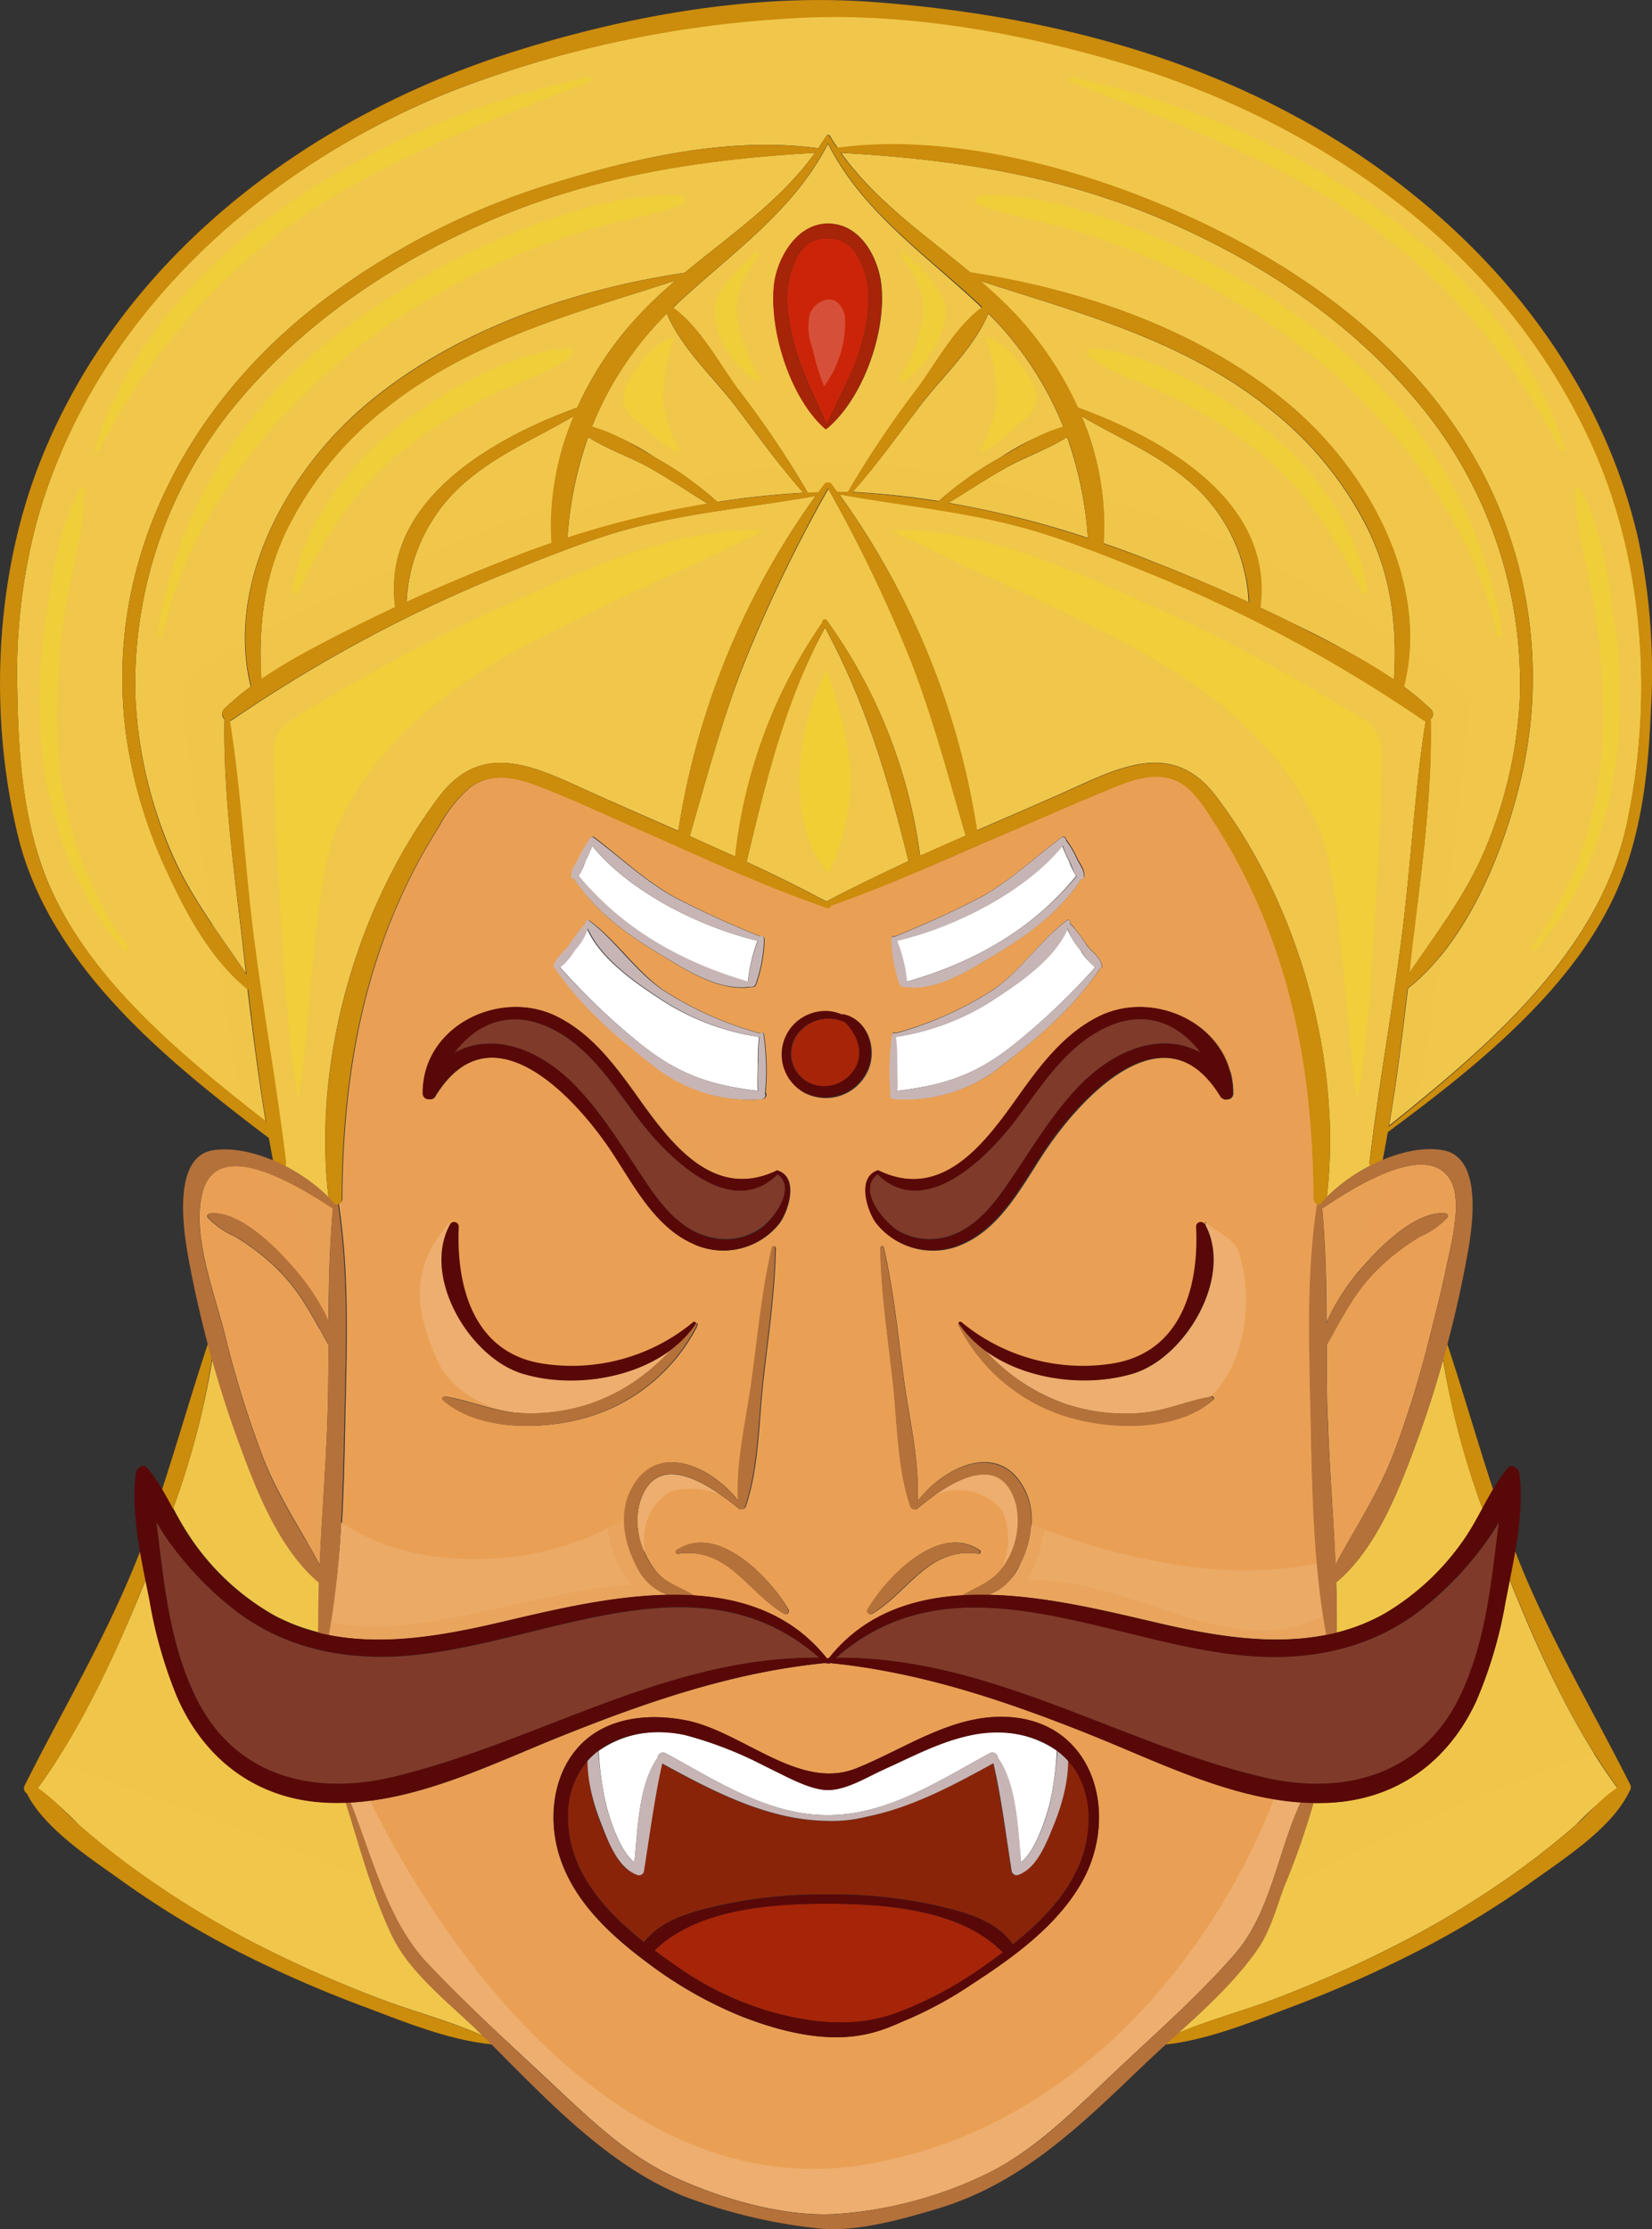 <svg xmlns="http://www.w3.org/2000/svg" viewBox="0 0 181.13 244.32"><rect x="0" y="0" width="181.13" height="244.32" fill="#333333" stroke="none"/><defs><style>.cls-1,.cls-11,.cls-8{fill:#f0c74a;}.cls-2{fill:#803a29;}.cls-13,.cls-3{fill:#e9a055;}.cls-4{fill:#cc2408;}.cls-5{fill:#fff;}.cls-6{fill:#a62408;}.cls-7{fill:#8a2408;}.cls-13,.cls-8,.cls-9{opacity:0.5;}.cls-10,.cls-11,.cls-13,.cls-8,.cls-9{isolation:isolate;}.cls-10,.cls-17,.cls-9{fill:#f2d91e;}.cls-10,.cls-16{opacity:0.35;}.cls-11{opacity:0.3;}.cls-12{fill:#ebaa66;}.cls-14{fill:#edae6f;}.cls-15{fill:#d65039;}.cls-18{fill:#cc8c0c;}.cls-19{fill:#b5713a;}.cls-20{fill:#c7b5b5;}.cls-21{fill:#590808;}</style></defs><title>Asset 10</title><g id="Layer_2" data-name="Layer 2"><g id="Layer_1_copy_2" data-name="Layer 1 copy 2"><g id="Layer_2-2" data-name="Layer 2"><g id="Layer_1-2" data-name="Layer 1-2"><g id="_Group_" data-name=" Group "><g id="_Group_2" data-name=" Group 2"><g id="_Group_3" data-name=" Group 3"><path id="_Path_" data-name=" Path " class="cls-1" d="M39.62,44.78c9.71-8.42,22.88-13,35.46-14.89,5-4.15,10.48-7.85,14.29-13.14-12.54.7-24.59,2.56-36.2,7.67C43.15,28.84,33.92,35,26.74,43.29A48,48,0,0,0,14.86,76.7a48.77,48.77,0,0,0,3.68,16.11c2.14,5.23,5.34,9.28,8.42,13.84l-.35-3.07c-.94-8.13-2.15-16.53-2-24.74a.73.73,0,0,1-.13-1l0-.06a29.73,29.73,0,0,1,3-2.52C24.75,64,31.35,52,39.62,44.78Z"/><path id="_Path_2" data-name=" Path 2" class="cls-1" d="M71.16,51.24c-2.12-1.18-4.61-2-6.67-3.34A41.31,41.31,0,0,0,62.22,59a105.72,105.72,0,0,1,15.37-3.79C75.43,53.89,73.36,52.47,71.16,51.24Z"/><path id="_Path_3" data-name=" Path 3" class="cls-2" d="M85.25,128.7c-5.07,5.06-11.91-1.76-15-5.72-2.82-3.67-5.34-7.95-9.61-10.14-4.58-2.36-8.42-.73-10.86,2.57a8.19,8.19,0,0,1,3.1-1c3.8-.37,7.41,1.79,10,4.38,3.11,3.13,5.39,7,7.84,10.64,1.87,2.77,4.1,5.66,7.63,6.24a6.65,6.65,0,0,0,5.1-1.13C84.8,133.63,87.36,130.27,85.25,128.7Z"/><path id="_Compound_Path_" data-name=" Compound Path " class="cls-3" d="M81.77,165.12a.37.37,0,0,1-.43.26.26.26,0,0,1-.3,0c-3-2.43-9.1-6.86-10.88-.46a8.76,8.76,0,0,0,1.32,6.67c1.14,1.81,2.64,2.18,4.38,3.14a.25.25,0,0,1,.11.14c5.68.33,10.94,2.15,14.71,6.9a.25.25,0,0,1,.12.14h0a.25.25,0,0,1,.12-.14c3.77-4.75,9-6.57,14.71-6.9a.25.25,0,0,1,.11-.14c1.84-1,3.43-1.54,4.58-3.47a8.59,8.59,0,0,0,1.12-6.35c-1.76-6.38-7.92-2-10.88.46a.26.26,0,0,1-.3,0,.37.37,0,0,1-.43-.26c-1.43-4.18-1.43-9.17-1.91-13.56-.54-4.9-1.31-9.86-1.39-14.8a.19.19,0,0,1,.37-.05c1.12,4.8,1.57,9.8,2.24,14.69.58,4.23,1.7,8.84,1.46,13.11,2.91-3.77,9-6.73,11.78-1.21,1.27,2.52.77,5.59-.44,8a6,6,0,0,1-3.6,3.47c6.41.12,13.12,1.8,18.61,3.07,6,1.39,12.46,2.52,18.51,1.31-1.4-7.65-1.56-15.73-1.72-23.48s-.49-16,.71-23.77a.64.64,0,0,1-.39-.63c-.07-14.54-2.73-28.26-10.62-40.72-1.05-1.67-2.29-3.88-4.09-4.84-2.58-1.37-5.48-.16-7.91.85-3.62,1.5-7.21,3.09-10.81,4.63-6.44,2.77-12.89,5.74-19.52,8a.28.28,0,0,1-.32.24h0C83.84,97.13,77.09,93.94,70.36,91c-3.72-1.62-7.43-3.39-11.23-4.84-2.57-1-5.18-1.58-7.57.14a14.8,14.8,0,0,0-3.4,4.28C40.27,103,37.62,116.76,37.54,131.3a.64.64,0,0,1-.39.63c1.2,7.78.87,15.93.71,23.77s-.31,15.83-1.72,23.49c6.06,1.2,12.52.07,18.51-1.33,5.49-1.28,12.19-2.95,18.6-3.07a5.93,5.93,0,0,1-3.59-3.47c-1.2-2.44-1.71-5.51-.44-8,2.78-5.52,8.86-2.56,11.78,1.21-.25-4.26.88-8.9,1.46-13.11.67-4.88,1.12-9.88,2.24-14.69a.19.19,0,0,1,.37.05c-.08,4.94-.85,9.9-1.39,14.8C83.2,156,83.21,160.93,81.77,165.12Zm25.65,4.78a.22.22,0,0,1-.17.4c-5.46-.75-7.54,4.13-11.59,6.57a.35.35,0,0,1-.48-.48C97.22,172.85,102.93,166.87,107.42,169.9Zm9.74-16a20.56,20.56,0,0,0,8.16.89c2.62-.24,4.95-1.33,7.5-1.76.2,0,.41.22.22.38-3.9,3.46-11,3.3-15.73,1.91a19.86,19.86,0,0,1-12.1-10,.13.13,0,0,1,0-.08h0a.23.23,0,0,1,.05-.25,18.61,18.61,0,0,0,6.58,4.26c3.33,1.08,9.8,1.37,12.83.25,2.75-1,4-2.66,5.58-5.58,2.08-3.75,1.48-12,2.1-9.55,2.93,5.73-2.29,14.44-8,16.17-5.06,1.52-11.81.73-16.27-2.59a21.42,21.42,0,0,0,9.07,6Zm-19-51.3a100.82,100.82,0,0,0,9.72-4.46c3.12-1.81,5.66-4.24,8.53-6.37.23-.17.44,0,.49.22a11.08,11.08,0,0,1,1.24,2.12c.32.62.88,1.28.72,2a.25.25,0,0,1-.29.18c-2.25,3.51-5.68,6-9.21,8.16-2.95,1.78-6.58,4.23-10.18,3.67a.47.47,0,0,1-.51-.29,16.49,16.49,0,0,1-.92-5,.29.29,0,0,1,.33-.24l.12,0Zm-.3,10.72a.18.18,0,0,1,.32-.1A38,38,0,0,0,109,108.4c3.1-2.16,5.09-5.39,8-7.55.16-.12.38.08.33.25v.07a18.83,18.83,0,0,1,1.85,2.43c.53.67,1.61,1.44,1.65,2.33a.21.21,0,0,1-.2.21c-2.73,4.07-6.72,7.52-10.57,10.5a16.9,16.9,0,0,1-12,3.79.42.42,0,0,1-.37-.61.44.44,0,0,1,0-.12,27,27,0,0,1,.22-6.34Zm-1.44,15h0c7.06,3.37,11.76-3.18,15.39-8.28,2.39-3.37,5-6.81,8.82-8.66,6.2-3,14.67,1.11,14.6,8.51a.62.62,0,0,1-.63.61h0a.55.55,0,0,1-.68-.27c-5.83-9.59-14.52-.87-18.78,5.16-2.71,3.83-5,9-9.6,11a7.85,7.85,0,0,1-9.41-2.31c-1-1.39-2.12-5,.15-5.78A.15.15,0,0,1,96.42,128.3Zm-9.67-15.6a4.72,4.72,0,0,1,5.67-1.48.29.29,0,0,1,.21,0c2.72.65,3.67,4.11,2.39,6.43a5.06,5.06,0,0,1-6.85,2.09l-.15-.09a4.76,4.76,0,0,1-1.27-6.95ZM63.46,94.17A11.09,11.09,0,0,1,64.7,92c.05-.22.26-.4.49-.22,2.9,2.22,5.41,4.59,8.53,6.41a100.86,100.86,0,0,0,9.72,4.46.29.29,0,0,1,.4.25,16.49,16.49,0,0,1-.92,5,.46.46,0,0,1-.51.29c-3.6.56-7.23-1.9-10.18-3.67-3.53-2.13-7-4.66-9.21-8.16a.25.25,0,0,1-.29-.18C62.58,95.45,63.14,94.78,63.46,94.17Zm-1,9.48a18.69,18.69,0,0,1,1.85-2.43v-.07a.22.22,0,0,1,.33-.25c2.94,2.16,5,5.39,8,7.55a37.45,37.45,0,0,0,10.81,4.82c.08-.14.3-.06.32.1a27,27,0,0,1,.19,6.37.48.48,0,0,1-.37.73,16.89,16.89,0,0,1-12-3.79c-3.85-3-7.84-6.43-10.57-10.5a.21.21,0,0,1-.2-.21c0-.87,1.09-1.66,1.61-2.32Zm14,41.62h0a.13.13,0,0,1,0,.08,19.86,19.86,0,0,1-12.1,10c-4.71,1.4-11.83,1.55-15.73-1.91-.19-.17,0-.42.22-.38,2.78.46,5.19,1.61,8.07,1.79a20.48,20.48,0,0,0,7.6-.93,21.41,21.41,0,0,0,9.15-6c-4.46,3.33-11.23,4.15-16.28,2.6-5.72-1.75-11-10.42-8-16.17,1.5-.85-.31,2.18.92,6.82,1,3.87,4.24,6.87,6.42,7.67,3,1.17,8.33,2.36,12.17.33,4.18-2.22,4.25-1.25,7.52-4.17A.23.23,0,0,1,76.49,145.27Zm-.34-8.93c-4.56-2-6.89-7.13-9.6-11-4.26-6-12.94-14.75-18.78-5.16a.55.55,0,0,1-.68.27.62.62,0,0,1-.67-.57s0,0,0,0c-.07-7.4,8.41-11.52,14.6-8.51,4,1.94,6.63,5.6,9.13,9.11,3.57,5,8.23,11.09,15.07,7.83h0a.15.15,0,0,1,.14,0c2.27.78,1.17,4.39.15,5.78a7.84,7.84,0,0,1-9.37,2.29Zm10.33,40.05a.35.35,0,0,1-.48.48c-4.05-2.44-6.14-7.32-11.59-6.57a.22.22,0,0,1-.17-.4c4.48-3,10.19,3,12.23,6.49Z"/><path id="_Path_4" data-name=" Path 4" class="cls-1" d="M51.3,52.61A18.42,18.42,0,0,0,44.58,66q5.2-2.39,10.53-4.48,2.69-1.06,5.39-2a.88.88,0,0,1,0-.1,30.78,30.78,0,0,1,2.43-13.83C59,47.92,54.77,49.67,51.3,52.61Z"/><path id="_Path_5" data-name=" Path 5" class="cls-1" d="M63.3,44.67a37.38,37.38,0,0,1,6.51-9.86,48.48,48.48,0,0,1,4.26-4.06c-11.21,3.63-22.58,6.57-32,14.17A38.58,38.58,0,0,0,31.35,58.23c-2.5,5.3-3,10.58-2.69,16.25a90.47,90.47,0,0,1,10.57-5.92q2-1,4.1-2C41.77,55,53.87,48.09,63.3,44.67Z"/><path id="_Path_6" data-name=" Path 6" class="cls-1" d="M154.53,106.65c3.07-4.56,6.28-8.62,8.42-13.84a48.92,48.92,0,0,0,3.68-16.11,47.94,47.94,0,0,0-11.88-33.41c-7.19-8.34-16.41-14.44-26.43-18.86-11.56-5.1-23.6-7-36.09-7.67,3.79,5.28,9.21,9,14.19,13.13,12.57,1.9,25.73,6.48,35.44,14.89C150.14,52,156.74,64,153.92,75.25a29.72,29.72,0,0,1,3,2.52.73.73,0,0,1,0,1l-.06,0c.19,8.21-1,16.61-2,24.74Z"/><path id="_Compound_Path_2" data-name=" Compound Path 2" class="cls-1" d="M88.58,54l1.16,0c.23-.31.46-.63.69-.93a.72.72,0,0,1,.72,0c.21.27.41.55.61.82l1.2.06a108.53,108.53,0,0,1,7.69-11.41c2.08-2.87,4.1-6.67,7-8.79l-.43-.42c-5.94-5.56-12.68-10.17-16.44-17.57-3.78,7.41-10.59,12-16.55,17.56l-.43.42c2.92,2.11,4.93,5.91,7,8.78A107.62,107.62,0,0,1,88.57,54ZM84.91,31c.34-2.61,2.45-6.57,6-6.49s5.36,3.87,5.7,6.49c.66,5.13-1.88,12.5-5.82,15.87h-.06a.14.14,0,0,1-.18.09l-.05,0C86.62,43.62,84.26,36,84.91,31Z"/><path id="_Path_7" data-name=" Path 7" class="cls-1" d="M88.07,54c-2.75-3.07-5.14-6.51-7.66-9.77-2.35-3-5.81-6.26-7.29-9.87A36.58,36.58,0,0,0,64.9,46.77a28.59,28.59,0,0,1,6.9,3.36A38,38,0,0,1,78.65,55Q83.3,54.28,88.07,54Z"/><path id="_Path_8" data-name=" Path 8" class="cls-4" d="M94.64,37c.53-2.22.93-4.82.19-7.06-.87-2.66-2-3.81-4.13-3.82s-3.21,1.25-4,3.82c-.74,2.25-.32,4.82.19,7.06.79,3.43,2.39,6.35,3.76,9.53C92,43.38,93.82,40.52,94.64,37Z"/><path id="_Compound_Path_3" data-name=" Compound Path 3" class="cls-5" d="M118,96a6.64,6.64,0,0,1-.77-1.56,15.63,15.63,0,0,1-.77-1.74c-4.16,5.08-11.84,8.92-18.13,10.4a17.26,17.26,0,0,1,1.06,4.51C106.66,105.54,113.2,101.89,118,96Z"/><path id="_Path_11" data-name=" Path 11" class="cls-5" d="M98.38,119.56c5.29-.62,8.8-1.84,13-5.25a73.8,73.8,0,0,0,8.71-8.3,6.5,6.5,0,0,1-1.62-1.86,9.08,9.08,0,0,1-1.44-2.31c-1.36,3.11-4.9,5.64-7.62,7.42a27.08,27.08,0,0,1-11.22,4.39,21.67,21.67,0,0,1,.13,2.7C98.35,117.41,98.44,118.5,98.38,119.56Z"/><path id="_Path_12" data-name=" Path 12" class="cls-2" d="M155.88,176.4c-5.48,4.29-12.17,5.65-19,5.1-15.08-1.23-31.94-11.43-45.18.21,16.69-.18,30.93,9.35,46.75,13.07,9.35,2.2,18-.47,22-9.62,2.59-5.86,3.12-12.09,3.92-18.3A35.62,35.62,0,0,1,155.88,176.4Z"/><path id="_Path_13" data-name=" Path 13" class="cls-1" d="M142.26,68.56a90.69,90.69,0,0,1,10.57,5.92c.36-5.89-.26-11.31-3-16.77a38.71,38.71,0,0,0-10.5-12.78c-9.38-7.59-20.73-10.54-31.94-14.17a49.17,49.17,0,0,1,4.24,4.05,37.43,37.43,0,0,1,6.51,9.86c9.43,3.43,21.53,10.29,20,21.9Q140.22,67.54,142.26,68.56Z"/><path id="_Path_14" data-name=" Path 14" class="cls-5" d="M70.09,114.31c4.21,3.41,7.73,4.64,13,5.25-.07-1.06,0-2.15,0-3.21a21.67,21.67,0,0,1,.13-2.7A27.06,27.06,0,0,1,72,109.26c-2.7-1.77-6.25-4.32-7.62-7.42A9,9,0,0,1,63,104.15,6.49,6.49,0,0,1,61.39,106,73.3,73.3,0,0,0,70.09,114.31Z"/><path id="_Path_15" data-name=" Path 15" class="cls-6" d="M88.82,118.73a3.92,3.92,0,0,0,5.15-2q.06-.15.12-.31A4.46,4.46,0,0,0,92.61,112a4.29,4.29,0,0,0-5.28,1.53,3.6,3.6,0,0,0,1.49,5.2Z"/><path id="_Compound_Path_6" data-name=" Compound Path 6" class="cls-5" d="M82,107.62a17.27,17.27,0,0,1,1.06-4.51c-6.28-1.48-14-5.33-18.13-10.4a15.65,15.65,0,0,1-.77,1.74A6.65,6.65,0,0,1,63.43,96C68.29,101.89,74.83,105.54,82,107.62ZM80.87,103Z"/><path id="_Path_16" data-name=" Path 16" class="cls-2" d="M98.7,135a7,7,0,0,0,5.29.48c3.06-.95,5-3.54,6.74-6.07,2.48-3.62,4.73-7.5,7.84-10.64,2.58-2.59,6.18-4.74,10-4.38a8.12,8.12,0,0,1,3.08,1c-2.46-3.3-6.3-4.95-10.85-2.56-4.25,2.23-6.78,6.45-9.61,10.14-3,4-9.89,10.77-15,5.72C93.85,130.47,97.15,134.24,98.7,135Z"/><path id="_Path_17" data-name=" Path 17" class="cls-1" d="M81.85,94.46c3,1.38,5.89,2.81,8.76,4.34,2.94-1.57,6-3,9-4.43-2.22-8.94-4.72-17.44-9.15-25.59C86,76.94,84,85.54,81.85,94.46Z"/><path id="_Path_18" data-name=" Path 18" class="cls-1" d="M42.93,212c-2.17-4.51-3.51-9.67-5-14.45H35.84c-7.63-.35-13.35-4.72-16.39-11.61a49.41,49.41,0,0,1-3-10.48c-.15-.75-.31-1.52-.46-2.3C12.78,181,9.12,189.17,4.13,196a38.14,38.14,0,0,1,4.5,4,83,83,0,0,0,6.7,5.3,102.09,102.09,0,0,0,12.29,7.53A134.13,134.13,0,0,0,41.46,219c3.75,1.45,7.85,2.48,11.53,4.15l-.2-.19C49.48,219.7,45,216.31,42.93,212Z"/><path id="_Path_19" data-name=" Path 19" class="cls-5" d="M69.56,204.1c.38-3.68.45-8.46,2.54-11.43a.6.6,0,0,1,.88-.51c5.71,3.1,11.24,6.79,17.76,6.79s12.07-3.69,17.78-6.79a.6.6,0,0,1,.88.51c2.09,3,2.16,7.75,2.54,11.43,1.63-1.21,2.73-4.86,3.14-6.34a35.84,35.84,0,0,0,.8-5.88,11.84,11.84,0,0,0-9.55-1.67c-3.31.71-6.32,2.33-9.38,3.71-1.82.82-4.19,2.27-6.19,2.27s-4.89-1.69-6.75-2.55a42.43,42.43,0,0,0-8.82-3.45,11.71,11.71,0,0,0-9.55,1.71,35.57,35.57,0,0,0,.8,5.86C66.81,199.19,67.92,202.89,69.56,204.1Z"/><path id="_Path_20" data-name=" Path 20" class="cls-6" d="M71.78,213.77c.73.55,1.47,1.07,2.19,1.58a35,35,0,0,0,9.73,4.9c8.08,2.49,12.57,1.15,15,.22a41.18,41.18,0,0,0,9-4.84c.74-.52,1.5-1.07,2.25-1.64-4.57-4.67-12.77-5.33-19.27-5.33S76.38,209.3,71.78,213.77Z"/><path id="_Path_21" data-name=" Path 21" class="cls-1" d="M30,177a21.15,21.15,0,0,0,4.92,1.89q0-2.76.06-5.53l-.12-.07c-4.53-3.87-7.07-10.71-9-16.18-1-2.65-1.8-5.37-2.57-8.11A89.31,89.31,0,0,1,19,165.3,32.25,32.25,0,0,0,21.22,169,27.26,27.26,0,0,0,30,177Z"/><path id="_Path_22" data-name=" Path 22" class="cls-2" d="M43.06,194.77C58.87,191,73.13,181.53,89.81,181.7c-13.24-11.64-30.1-1.44-45.18-.21-6.85.56-13.53-.81-19-5.1a35.52,35.52,0,0,1-8.47-9.55c.83,6.51,1.37,13.08,4.29,19.13C25.61,194.61,34.16,196.89,43.06,194.77Z"/><path id="_Path_23" data-name=" Path 23" class="cls-7" d="M115.58,199.84c-.77,1.95-1.83,4.93-4,5.68a.56.56,0,0,1-.69-.39h0c-.63-4-1.14-7.92-2-11.84-4.34,2.38-8.89,4.78-13.74,5.82a15.75,15.75,0,0,1-4.39.5,23.52,23.52,0,0,1-4.66-.54c-4.78-1.05-9.27-3.43-13.56-5.78-.87,3.92-1.38,7.87-2,11.84a.56.56,0,0,1-.69.39h0c-2.14-.74-3.19-3.72-4-5.68A19.34,19.34,0,0,1,64.42,193a9.36,9.36,0,0,0-2.1,7.15c.43,5.36,4.19,9.44,8.3,12.7,2-2.62,5.68-3.45,8.76-4.14a52.84,52.84,0,0,1,11.36-1.09,52.85,52.85,0,0,1,11.36,1.09c3.17.71,7,1.57,8.94,4.39,4.16-3.33,7.95-7.5,8.3-13a9.42,9.42,0,0,0-2.28-7.22A19.2,19.2,0,0,1,115.58,199.84Z"/><path id="_Path_24" data-name=" Path 24" class="cls-1" d="M121,59.53q2.7.93,5.39,2,5.31,2.07,10.51,4.47a18.39,18.39,0,0,0-6.72-13.39c-3.47-2.94-7.72-4.69-11.6-7A30.77,30.77,0,0,1,121,59.44.89.89,0,0,1,121,59.53Z"/><path id="_Path_25" data-name=" Path 25" class="cls-3" d="M28.91,159.91c1.64,4.16,4.07,7.71,6.14,11.58.23-5.26.66-10.54.84-15.77.1-2.76.12-5.53.13-8.3-1.7-2.94-3-5.75-5.56-8.26a25.25,25.25,0,0,0-4.69-3.62,9.12,9.12,0,0,1-3-2.09c-.15-.2.06-.43.26-.45,3.19-.31,7.06,3.57,9,5.81a24.26,24.26,0,0,1,4,6.08c0-4.17.1-8.34.48-12.46-3.42-2.21-12.51-8.06-14.27-1.87-1.3,4.59,1.23,11,2.37,15.52A113.37,113.37,0,0,0,28.91,159.91Z"/><path id="_Compound_Path_7" data-name=" Compound Path 7" class="cls-3" d="M135.39,214.14c3.95-4.51,4.69-11.21,7.21-16.6-8.05-.58-15.93-4.58-23.26-7.5-9.19-3.66-18.42-6.8-28.31-7.76h0a1.7,1.7,0,0,1-.55,0h0c-10.11,1-19.51,4.24-28.89,8-7.28,2.91-15.12,6.85-23.14,7.29,2.36,5.9,4.06,13,8.42,17.59,4.14,4.4,8.65,8.5,13.06,12.62s8.53,8.25,13.93,10.78c5.18,2.43,12.27,4.48,18,4.08A44.94,44.94,0,0,0,108.69,238c5.26-2.73,9.5-7.13,13.78-11.16S131.44,218.65,135.39,214.14Zm-16.88-7.67c-2.72,4.66-7.33,8-11.78,10.9a43.93,43.93,0,0,1-7.1,3.92c-2.79,1.12-7.25,4-18.21-.23a45.14,45.14,0,0,1-9.17-5c-4.58-3.28-9.34-7.28-11-12.9-1.1-3.74-.68-8.2,1.84-11.3,2.91-3.58,7.73-4.12,12-3.32,6.25,1.17,12.49,7.79,18.76,5.29,5.31-2.11,10.35-5.81,16.28-5.65C119.94,188.43,122.91,198.9,118.51,206.47Z"/><path id="_Path_26" data-name=" Path 26" class="cls-1" d="M165.09,175.5a48,48,0,0,1-3.22,10.94c-3.08,6.67-8.76,10.81-16.18,11.15H144a91.46,91.46,0,0,1-3.24,9.19c-.85,2.3-1.53,4.85-2.95,6.89a57.36,57.36,0,0,1-8.74,9.21c3.52-1.51,7.39-2.51,10.93-3.88a134.83,134.83,0,0,0,13.84-6.2,101.36,101.36,0,0,0,12.29-7.53,83.68,83.68,0,0,0,6.7-5.3,38.57,38.57,0,0,1,4.5-4c-5-6.8-8.65-14.95-11.81-22.78C165.39,174,165.24,174.75,165.09,175.5Z"/><path id="_Path_27" data-name=" Path 27" class="cls-1" d="M108.36,34.37c-1.48,3.62-4.93,6.83-7.29,9.88-2.49,3.23-4.86,6.62-7.57,9.66a90.94,90.94,0,0,1,9.43,1,38.34,38.34,0,0,1,6.76-4.77,28.78,28.78,0,0,1,6.89-3.36A36.74,36.74,0,0,0,108.36,34.37Z"/><path id="_Path_28" data-name=" Path 28" class="cls-3" d="M145.45,144.88a24.2,24.2,0,0,1,4-6.08c1.93-2.22,5.83-6.12,9-5.81.2,0,.41.25.26.45a9.13,9.13,0,0,1-3,2.09,25,25,0,0,0-4.69,3.62c-2.56,2.51-3.86,5.32-5.56,8.26,0,2.78,0,5.55.13,8.3.19,5.23.61,10.51.84,15.77,2.16-4,4.66-7.75,6.35-12.11a115.56,115.56,0,0,0,4.09-13.3c.62-2.44,1.24-4.9,1.75-7.37s1.7-6.93.47-9.24c-2.51-4.7-11.12,1-14.12,3C145.35,136.55,145.43,140.71,145.45,144.88Z"/><path id="_Path_29" data-name=" Path 29" class="cls-1" d="M156.32,79a.64.64,0,0,1-.29-.11A157.39,157.39,0,0,0,125.25,62.5c-3.53-1.43-7.09-2.83-10.72-4-7.36-2.33-15-3-22.51-4.34A85.11,85.11,0,0,1,107.11,91c3.14-1.36,6.28-2.71,9.38-4.09,6-2.67,11.93-6,16.76.25,9.11,11.84,14,29.2,12.22,44.05a19.52,19.52,0,0,1,4.8-3.46.53.53,0,0,1-.11-.39c1-8.41,2.54-16.76,3.59-25.17C154.72,94.52,155.1,86.68,156.32,79Z"/><path id="_Path_30" data-name=" Path 30" class="cls-1" d="M155.45,157.71c-1.94,5.3-4.43,11.88-8.82,15.63l-.12.07q.09,2.76.06,5.52a21,21,0,0,0,5.37-2.14,27.65,27.65,0,0,0,8.36-7.72,32.08,32.08,0,0,0,2.24-3.71,89.42,89.42,0,0,1-4.32-16.3Q157,153.47,155.45,157.71Z"/><path id="_Path_31" data-name=" Path 31" class="cls-1" d="M75.62,91.64l5,2.25A55.6,55.6,0,0,1,90.19,68.2a.26.26,0,0,1,.49-.16,56.86,56.86,0,0,1,10.21,25.77q2.48-1.13,5-2.22c-1.87-6.4-3.52-12.78-5.93-19a158.08,158.08,0,0,0-9.14-19,161.11,161.11,0,0,0-9.18,19C79.17,78.82,77.49,85.22,75.62,91.64Z"/><path id="_Path_32" data-name=" Path 32" class="cls-1" d="M27.12,108.36c-4-3.16-6.79-8.41-8.88-13A52.44,52.44,0,0,1,13.85,80.7C11.23,61.81,20.5,44.26,35.33,33A81.42,81.42,0,0,1,59.91,20.32c9.38-2.93,19.94-5.42,29.81-4.07.29-.43.58-.86.85-1.31a.27.27,0,0,1,.5.07c.25.42.52.83.8,1.23,10.87-1.47,23.27,1.44,33.37,5.36,16.89,6.57,33.15,18,39.72,35.59a48.47,48.47,0,0,1,2,27.33c-1.8,8.15-5.84,18.49-12.58,23.83h0c-.59,5-1.22,10.06-2.06,15,10.91-8.71,23.08-19.06,26.09-33.22,2.86-13.47,1.9-28.53-3.73-41.14C165.11,27.53,145,13.35,122.92,6.81,111.15,3.32,98.21,1.09,85.92,2A122.92,122.92,0,0,0,50,9.81c-21.16,8.3-39.83,25-46,47.48a64.68,64.68,0,0,0-2.1,18.52c.1,6.36.55,12.89,2.64,19,4,11.58,15,20.66,24.57,28.09-.79-4.79-1.4-9.64-2-14.46Z"/><path id="_Path_33" data-name=" Path 33" class="cls-1" d="M117,47.91c-2.06,1.3-4.54,2.16-6.67,3.34s-4.2,2.6-6.32,3.86a106.51,106.51,0,0,1,15.26,3.84A41.26,41.26,0,0,0,117,47.91Z"/><path id="_Path_34" data-name=" Path 34" class="cls-1" d="M31.22,127.79a19.2,19.2,0,0,1,4.8,3.45c-1.8-14.89,3.14-32.16,12.22-44.05,5-6.48,11.25-2.71,17.36,0,2.91,1.3,5.84,2.58,8.77,3.87a85.2,85.2,0,0,1,15.05-36.7c-7.74,1.36-15.55,1.93-23.08,4.38-3.42,1.11-6.78,2.44-10.12,3.79A157.34,157.34,0,0,0,25.45,78.92a.65.65,0,0,1-.29.11c1.22,7.66,1.6,15.5,2.57,23.19,1.06,8.41,2.57,16.76,3.59,25.17A.53.53,0,0,1,31.22,127.79Z"/></g><g id="_Group_4" data-name=" Group 4"><path id="_Path_35" data-name=" Path 35" class="cls-8" d="M26.6,103.58c-.94-8.13-2.15-16.53-2-24.74a.73.73,0,0,1-.13-1l0-.06a29.73,29.73,0,0,1,3-2.52,22.15,22.15,0,0,1-.65-5c-3.91,2.23-6.45,4.11-6.64,5.23-.34,2.06,1.34,14.21,3.14,26,1.15,1.7,2.36,3.38,3.54,5.14Z"/><path id="_Path_36" data-name=" Path 36" class="cls-8" d="M55.1,61.51q2.69-1.06,5.39-2a.88.88,0,0,1,0-.1,28,28,0,0,1,0-3.92c-4.73,1.65-10,3.7-15.09,5.87A20.58,20.58,0,0,0,44.58,66Q49.77,63.6,55.1,61.51Z"/><path id="_Path_37" data-name=" Path 37" class="cls-8" d="M28.66,74.48a90.47,90.47,0,0,1,10.57-5.92q2-1,4.1-2a14.41,14.41,0,0,1,.06-4.31c-5.48,2.38-10.69,4.85-14.76,7.06A44,44,0,0,0,28.66,74.48Z"/><path id="_Path_38" data-name=" Path 38" class="cls-8" d="M156.92,77.77a.73.73,0,0,1,0,1l-.06,0c.19,8.21-1,16.61-2,24.74l-.35,3.07c1.28-1.89,2.58-3.71,3.81-5.55,1.49-11.74,3-24.92,3-24.92A72,72,0,0,0,154.55,71a22,22,0,0,1-.63,4.2A29.72,29.72,0,0,1,156.92,77.77Z"/><path id="_Path_39" data-name=" Path 39" class="cls-8" d="M138.16,66.57l4.1,2a90.69,90.69,0,0,1,10.57,5.92,44.65,44.65,0,0,0,.06-4.56A169.79,169.79,0,0,0,137.83,61,14.17,14.17,0,0,1,138.16,66.57Z"/><path id="_Path_40" data-name=" Path 40" class="cls-8" d="M121,59.44a.89.89,0,0,1,0,.1q2.7.93,5.39,2,5.31,2.06,10.51,4.46a19.81,19.81,0,0,0-1.38-6.17,74.34,74.34,0,0,0-14.6-5A28.15,28.15,0,0,1,121,59.44Z"/><path id="_Path_41" data-name=" Path 41" class="cls-8" d="M154.37,108.36h0c-.59,5-1.22,10.06-2.06,15l2.6-2.09.84-2.79c.48-1.6,1.29-7.1,2.15-13.64A23.55,23.55,0,0,1,154.37,108.36Z"/><path id="_Path_42" data-name=" Path 42" class="cls-8" d="M27.16,108.39h0A20.49,20.49,0,0,1,24,105.21c.94,6.08,1.86,11.76,2.48,15.56l2.65,2.09C28.33,118.06,27.72,113.22,27.16,108.39Z"/></g><path id="_Path_43" data-name=" Path 43" class="cls-8" d="M62.22,59a105.72,105.72,0,0,1,15.37-3.79c-1.22-.73-2.42-1.5-3.63-2.26a88.08,88.08,0,0,0-11.47,3.4C62.38,57.19,62.29,58.07,62.22,59Z"/><path id="_Path_44" data-name=" Path 44" class="cls-8" d="M86.86,51.06C87.46,52,88,53,88.57,54h0l1.16,0c.23-.31.46-.63.69-.93a.72.72,0,0,1,.72,0c.21.27.41.55.61.82l1.2.06c.55-1,1.13-2,1.75-3A78,78,0,0,0,86.86,51.06Z"/><path id="_Path_45" data-name=" Path 45" class="cls-8" d="M78.65,55q4.64-.72,9.42-1c-.83-.93-1.63-1.9-2.4-2.88a84.1,84.1,0,0,0-10.06,1.45A27.53,27.53,0,0,1,78.65,55Z"/><path id="_Path_46" data-name=" Path 46" class="cls-8" d="M95.93,51c-.79,1-1.59,2-2.43,2.92a90.94,90.94,0,0,1,9.43,1,28.76,28.76,0,0,1,3.35-2.63A70.67,70.67,0,0,0,95.93,51Z"/><path id="_Path_47" data-name=" Path 47" class="cls-8" d="M107.95,52.65c-1.32.82-2.61,1.66-3.94,2.45a106.51,106.51,0,0,1,15.26,3.84c-.07-.91-.16-1.8-.27-2.68A62.65,62.65,0,0,0,107.95,52.65Z"/><path id="_Path_48" data-name=" Path 48" class="cls-9" d="M90.61,73.51A27,27,0,0,0,87.7,85.73c0,7.1,3.14,9.89,3.14,9.89a22.88,22.88,0,0,0,2.39-9.95C93.23,80.09,90.61,73.51,90.61,73.51Z"/><path id="_Path_49" data-name=" Path 49" class="cls-10" d="M30.06,83.46a5.74,5.74,0,0,1,.3-2.84,5.67,5.67,0,0,1,2.34-2.16A203.74,203.74,0,0,1,56.42,65.87c8.22-3.69,18.39-8.22,27.39-7.72C75.36,62.34,65,66.74,56.7,71.26s-16,10.85-19.78,19.49c-2.56,5.86-3,23.74-4.2,29.42-1.18-5-1.76-17.07-2.09-22.22S30.06,88.72,30.06,83.46Z"/><path id="_Path_50" data-name=" Path 50" class="cls-10" d="M151.48,83.46a5.74,5.74,0,0,0-.3-2.84,5.67,5.67,0,0,0-2.34-2.16,203.73,203.73,0,0,0-23.72-12.58c-8.22-3.69-18.39-8.22-27.39-7.72,8.45,4.19,18.83,8.58,27.1,13.11s16,10.85,19.78,19.49c2.56,5.86,3,23.74,4.2,29.42,1.18-5,1.76-17.07,2.09-22.22S151.48,88.72,151.48,83.46Z"/><path id="_Path_51" data-name=" Path 51" class="cls-11" d="M132.2,82c-4.89-4.89-16.75,2.56-23,6.75C106,77.11,103.32,64.88,95.74,54.81c-1.23-.19-2.45-.39-3.68-.61a85.11,85.11,0,0,1,15,36.8c3.14-1.36,6.28-2.71,9.38-4.09,6-2.67,11.93-6,16.76.25,7.65,9.94,12.31,23.77,12.56,36.74C146.75,107.21,145.13,92.94,132.2,82Z"/><path id="_Path_52" data-name=" Path 52" class="cls-11" d="M86.32,54.87C80.9,65.23,74,74.87,72.17,86.67c-5.59-3.5-11.16-8.39-16.76-6.29-18,6.37-24.37,29.56-19.65,48A64.32,64.32,0,0,1,48.24,87.19c5-6.48,11.25-2.71,17.36,0,2.91,1.3,5.84,2.58,8.77,3.87a85.2,85.2,0,0,1,15.05-36.7C88.39,54.54,87.35,54.71,86.32,54.87Z"/><path id="_Path_55" data-name=" Path 55" class="cls-12" d="M69.59,171.33a10.88,10.88,0,0,1-1.18-4.91c-7.91,5.28-22.3,6.44-31,.43A98.61,98.61,0,0,1,36,179.2c6.06,1.2,12.52.07,18.51-1.33,5.49-1.28,12.19-2.95,18.6-3.07A5.93,5.93,0,0,1,69.59,171.33Z"/><path id="_Path_56" data-name=" Path 56" class="cls-12" d="M144.39,171.35c-10.4,2.2-21.82-.6-31.32-4.25a11.12,11.12,0,0,1-1.16,4.23,6,6,0,0,1-3.6,3.47c6.41.12,13.12,1.8,18.61,3.07,6,1.39,12.46,2.52,18.51,1.31C144.95,176.62,144.63,174,144.39,171.35Z"/><path id="_Path_57" data-name=" Path 57" class="cls-13" d="M121,109c-7.68,3.49-10.47,12.57-17.45,18.15-2.09,1.4-4.89.7-7,.7a1.14,1.14,0,0,0-.54.5l.14-.07a.15.15,0,0,1,.14,0h0c7.06,3.37,11.76-3.18,15.39-8.28,2.39-3.37,5-6.81,8.82-8.66,5.59-2.72,13,.38,14.39,6.45C135.8,110.67,126.71,105.85,121,109Z"/><path id="_Path_58" data-name=" Path 58" class="cls-13" d="M60.94,111.36c4,1.94,6.63,5.6,9.13,9.11,3.57,5,8.23,11.09,15.07,7.83h0a.15.15,0,0,1,.14,0,2,2,0,0,1,.32.15,1.71,1.71,0,0,0-.18-.58c-8.38.7-14-6.28-17.45-13.26a10.49,10.49,0,0,0-1.06-1.68c-.86-.78-1.71-1.59-2.51-2.42a12.42,12.42,0,0,0-14.58-.08c-2.16,2.16-3.89,4.74-3.28,7.42C47.89,111.74,55.34,108.64,60.94,111.36Z"/><path id="_Path_59" data-name=" Path 59" class="cls-13" d="M112.66,173.23c1.92-3.49,3.84-11.69-1-13.79-4.65-2.66-7.63.21-11,3.52v1.55c2.91-3.77,9-6.73,11.78-1.21,1.27,2.52.77,5.59-.44,8a6,6,0,0,1-3.6,3.47c6.41.12,13.12,1.8,18.61,3.07,6,1.39,12.46,2.52,18.51,1.31-.13-.7-.24-1.41-.35-2.13C135.13,182.61,123.6,172.58,112.66,173.23Z"/><path id="_Path_60" data-name=" Path 60" class="cls-13" d="M67.28,161.71a12.47,12.47,0,0,0,1.92,12c-10.48.55-22.61,6.06-32.92,4.15-.07.43-.13.87-.21,1.3,6.06,1.2,12.52.07,18.51-1.33,5.49-1.28,12.19-2.95,18.6-3.07a5.93,5.93,0,0,1-3.59-3.47c-1.2-2.44-1.71-5.51-.44-8,2.78-5.52,8.86-2.56,11.78,1.21v-1.8C77.09,158.14,71.09,156,67.28,161.71Z"/><path id="_Path_61" data-name=" Path 61" class="cls-13" d="M33.71,169.09c.45.79.9,1.58,1.34,2.39.23-5.26.66-10.54.84-15.77.1-2.76.12-5.53.13-8.3-.36-.63-.7-1.25-1-1.86C35.51,153.4,34.64,161.24,33.71,169.09Z"/><path id="_Path_62" data-name=" Path 62" class="cls-13" d="M33.77,136.93c.4,1.8.69,3.6.91,5.4A19,19,0,0,1,36,144.89c0-4.17.1-8.34.48-12.46-2.15-1.39-6.54-4.21-9.94-4.59A17,17,0,0,1,33.77,136.93Z"/><path id="_Path_63" data-name=" Path 63" class="cls-13" d="M147.91,143.15c-.85,1.38-1.6,2.81-2.44,4.26,0,2.78,0,5.55.13,8.3.19,5.23.61,10.51.84,15.77l.27-.5A131.79,131.79,0,0,1,147.91,143.15Z"/><path id="_Path_64" data-name=" Path 64" class="cls-13" d="M154.89,127.73c-3.5.48-7.93,3.41-9.92,4.7.38,4.12.45,8.29.48,12.45a22.36,22.36,0,0,1,3-4.9q.23-1.18.49-2.36A18.46,18.46,0,0,1,154.89,127.73Z"/><path id="_Path_65" data-name=" Path 65" class="cls-8" d="M37.89,197.59H35.8c-7.63-.35-13.35-4.72-16.39-11.61a49.41,49.41,0,0,1-3-10.48c-.15-.75-.31-1.52-.46-2.3a116.94,116.94,0,0,1-9.86,19.94c11.66,4.14,23.24,8.18,34.51,13C39.62,203.33,38.79,200.4,37.89,197.59Z"/><path id="_Path_66" data-name=" Path 66" class="cls-8" d="M30,177a21.15,21.15,0,0,0,4.92,1.89q0-2.76.06-5.53l-.12-.07c-4.53-3.87-7.07-10.71-9-16.18-1-2.65-1.8-5.37-2.57-8.11A89.31,89.31,0,0,1,19,165.3,32.25,32.25,0,0,0,21.22,169,27.26,27.26,0,0,0,30,177Z"/><path id="_Path_67" data-name=" Path 67" class="cls-8" d="M165.55,173.2c-.16.78-.31,1.55-.46,2.3a48,48,0,0,1-3.22,10.94c-3.08,6.67-8.76,10.81-16.18,11.15H144a91.46,91.46,0,0,1-3.24,9.19l-.08.23a250.53,250.53,0,0,1,34.1-14.87A120.87,120.87,0,0,1,165.55,173.2Z"/><path id="_Path_68" data-name=" Path 68" class="cls-8" d="M155.45,157.71c-1.94,5.3-4.43,11.88-8.82,15.63l-.12.07q.09,2.76.06,5.52a21,21,0,0,0,5.37-2.14,27.65,27.65,0,0,0,8.36-7.72,32.08,32.08,0,0,0,2.24-3.71,89.42,89.42,0,0,1-4.32-16.3Q157,153.47,155.45,157.71Z"/><path id="_Path_69" data-name=" Path 69" class="cls-14" d="M97.3,236.76c-25.55,6.05-45.92-17.68-56.74-39.4-.71.09-1.42.17-2.13.21,2.36,5.9,4.06,13,8.42,17.59,4.14,4.4,8.65,8.5,13.06,12.62s8.53,8.25,13.93,10.78c5.18,2.43,12.27,4.48,18,4.08A44.94,44.94,0,0,0,108.69,238c5.26-2.73,9.5-7.13,13.78-11.16s9-8.17,12.92-12.68,4.69-11.21,7.21-16.6c-1-.07-1.95-.19-2.92-.35C132.27,216,117.11,232.55,97.3,236.76Z"/><path id="_Path_70" data-name=" Path 70" class="cls-14" d="M73.56,163.45a9.17,9.17,0,0,1,5.26.28c-3.14-2.16-7.31-3.92-8.73,1.17a8.09,8.09,0,0,0,.58,5.27C70.36,167.54,71,165,73.56,163.45Z"/><path id="_Path_71" data-name=" Path 71" class="cls-14" d="M109.87,165.55a7.72,7.72,0,0,1,0,6.3,6.34,6.34,0,0,0,.41-.6,8.59,8.59,0,0,0,1.12-6.35c-1.45-5.25-5.87-3.19-9-.94A6.17,6.17,0,0,1,109.87,165.55Z"/><path id="_Path_72" data-name=" Path 72" class="cls-14" d="M64.41,153.95a21.41,21.41,0,0,0,9.15-6c-4.46,3.33-11.23,4.15-16.28,2.6-5.72-1.75-11-10.42-8-16.17a5.49,5.49,0,0,1,.2-.57c-4.41,4.83-4.41,9.5-1,16.37a11.62,11.62,0,0,0,8.38,4.68A20.48,20.48,0,0,0,64.41,153.95Z"/><path id="_Path_73" data-name=" Path 73" class="cls-14" d="M135.7,136.93c-.61-1.22-2.29-1.91-3.63-3,.05.15.12.3.16.46,2.93,5.73-2.29,14.44-8,16.17-5.06,1.52-11.81.73-16.27-2.59a21.42,21.42,0,0,0,9.14,6,20.56,20.56,0,0,0,8.16.89c2.59-.24,4.9-1.31,7.41-1.74C136.68,149.43,137.54,141.83,135.7,136.93Z"/><path id="_Path_74" data-name=" Path 74" class="cls-10" d="M70.08,46.35a4.6,4.6,0,0,1-1.62-1.88c-.5-1.38.4-2.85,1.26-4C70.81,39,72.08,37.35,73.9,37a20.3,20.3,0,0,0-1.13,7.38,15.61,15.61,0,0,0,1.85,5.19C73.16,49.38,71.3,47.32,70.08,46.35Z"/><path id="_Path_75" data-name=" Path 75" class="cls-15" d="M89.07,38.12a6.31,6.31,0,0,1-.29-3.63c.38-1.17,1.81-2.08,2.88-1.47a2.58,2.58,0,0,1,1,2.15,11.72,11.72,0,0,1-2.3,7.16A24,24,0,0,1,89.07,38.12Z"/><g id="_Group_5" data-name=" Group 5" class="cls-16"><path id="_Path_76" data-name=" Path 76" class="cls-17" d="M32.66,65c3-6.41,6.43-11.72,12.09-16.08a54.94,54.94,0,0,1,9.16-5.64c2.87-1.42,6.35-2.29,8.79-4.38a.41.41,0,0,0-.29-.7c-3.4.07-7.64,1.8-10.6,3.32a48.27,48.27,0,0,0-9.42,6.28c-4.94,4.14-9.43,10.45-10.3,17,0,.3.45.43.58.16Z"/></g><g id="_Group_6" data-name=" Group 6" class="cls-16"><path id="_Path_77" data-name=" Path 77" class="cls-17" d="M17.81,69.6c2.79-12.26,10.82-23,20.47-30.78A77.48,77.48,0,0,1,65.12,25c3.18-.92,6.51-1.39,9.6-2.57a.52.52,0,0,0-.14-1c-6.34-.34-13.65,2.17-19.4,4.57A82.41,82.41,0,0,0,36.56,37C26.21,45.18,19.28,56.24,17.3,69.46c0,.32.43.48.5.14Z"/></g><g id="_Group_7" data-name=" Group 7" class="cls-16"><path id="_Path_78" data-name=" Path 78" class="cls-17" d="M14,103.81A42.27,42.27,0,0,1,6.27,80.19a73.46,73.46,0,0,1,1-14c.67-4.14,1.94-8.24,2-12.45a.27.27,0,0,0-.51-.14c-2.32,4.22-3,9.28-3.68,14a60,60,0,0,0-.51,14.3c.82,8.1,3.6,16.07,9,22.23.19.22.59-.07.41-.32Z"/></g><g id="_Group_8" data-name=" Group 8" class="cls-16"><path id="_Path_79" data-name=" Path 79" class="cls-17" d="M10.87,49.34a69.68,69.68,0,0,1,21-24.7C41.8,17.52,53.29,13.38,64.55,9a.27.27,0,0,0-.14-.53c-21.49,4.58-47,18.24-54,40.7a.24.24,0,0,0,.44.18Z"/></g><g id="_Group_9" data-name=" Group 9" class="cls-16"><path id="_Path_80" data-name=" Path 80" class="cls-17" d="M82.84,27.7c-1.73,1.69-4.87,4.23-4.51,7,.33,2.55,2.42,6,4.74,7.09.18.09.45-.11.31-.31A16.77,16.77,0,0,1,81,35.7c-.81-3.14.53-5.24,2.18-7.74.14-.21-.17-.43-.34-.26Z"/></g><path id="_Path_81" data-name=" Path 81" class="cls-10" d="M111.91,46.35a4.6,4.6,0,0,0,1.62-1.88c.5-1.38-.4-2.85-1.26-4-1.09-1.51-2.36-3.12-4.18-3.49a20.3,20.3,0,0,1,1.13,7.38,15.61,15.61,0,0,1-1.85,5.19C108.83,49.38,110.69,47.32,111.91,46.35Z"/><g id="_Group_10" data-name=" Group 10" class="cls-16"><path id="_Path_82" data-name=" Path 82" class="cls-17" d="M149.33,65c-2.95-6.41-6.43-11.72-12.09-16.08a54.94,54.94,0,0,0-9.16-5.64c-2.87-1.42-6.35-2.29-8.79-4.38a.41.41,0,0,1,.29-.7c3.38.08,7.64,1.83,10.6,3.33a48.27,48.27,0,0,1,9.42,6.28c4.94,4.14,9.43,10.45,10.3,17,0,.3-.45.43-.58.16Z"/></g><g id="_Group_11" data-name=" Group 11" class="cls-16"><path id="_Path_83" data-name=" Path 83" class="cls-17" d="M164.18,69.6c-2.79-12.26-10.82-23-20.47-30.78A77.48,77.48,0,0,0,116.87,25c-3.18-.92-6.51-1.39-9.6-2.57a.52.52,0,0,1,.14-1c6.34-.34,13.6,2.17,19.4,4.57a82.41,82.41,0,0,1,18.61,11c10.35,8.2,17.28,19.26,19.26,32.48,0,.32-.43.48-.5.14Z"/></g><g id="_Group_12" data-name=" Group 12" class="cls-16"><path id="_Path_84" data-name=" Path 84" class="cls-17" d="M168,103.81a42.27,42.27,0,0,0,7.74-23.63,73.46,73.46,0,0,0-1-14c-.67-4.14-1.94-8.24-2-12.45a.27.27,0,0,1,.51-.14c2.32,4.22,3,9.28,3.68,14a60,60,0,0,1,.43,14.29c-.82,8.1-3.6,16.07-9,22.23-.19.22-.59-.07-.41-.32Z"/></g><g id="_Group_13" data-name=" Group 13" class="cls-16"><path id="_Path_85" data-name=" Path 85" class="cls-17" d="M171.11,49.34a69.68,69.68,0,0,0-21-24.7C140.19,17.52,128.7,13.38,117.43,9a.27.27,0,0,1,.14-.53h0c21.49,4.58,47,18.24,54,40.7a.24.24,0,0,1-.44.18Z"/></g><g id="_Group_14" data-name=" Group 14" class="cls-16"><path id="_Path_86" data-name=" Path 86" class="cls-17" d="M99.14,27.7c1.73,1.69,4.87,4.23,4.51,7-.33,2.55-2.42,6-4.74,7.09-.18.09-.45-.11-.31-.31A16.77,16.77,0,0,0,101,35.7c.81-3.14-.53-5.24-2.18-7.74-.14-.21.17-.43.34-.26Z"/></g></g><g id="_Group_15" data-name=" Group 15"><g id="_Group_16" data-name=" Group 16"><path id="_Path_87" data-name=" Path 87" class="cls-18" d="M54.27,223.76c-4-2-8.62-3.13-12.81-4.75a134.1,134.1,0,0,1-13.84-6.2,102.08,102.08,0,0,1-12.29-7.53,83,83,0,0,1-6.7-5.3c-1.66-1.47-3.11-3.29-5.07-4.34a.53.53,0,0,0-.72.72c1.87,4,7.14,7.36,10.66,9.89a100.59,100.59,0,0,0,13.3,8A134,134,0,0,0,40.07,220c4.4,1.66,9.39,3.7,14.1,4.09a.2.2,0,0,0,.1-.37Z"/></g><g id="_Group_17" data-name=" Group 17"><path id="_Path_88" data-name=" Path 88" class="cls-18" d="M127.32,224.13c4.71-.39,9.71-2.43,14.1-4.09a134.4,134.4,0,0,0,13.27-5.81,100.15,100.15,0,0,0,13.3-8c3.53-2.54,8.78-5.88,10.66-9.89a.53.53,0,0,0-.72-.72c-2,1-3.42,2.87-5.07,4.34a83.67,83.67,0,0,1-6.7,5.3,101.36,101.36,0,0,1-12.29,7.53A134.82,134.82,0,0,1,140,219c-4.19,1.61-8.82,2.71-12.81,4.75a.2.2,0,0,0,.1.37Z"/></g><g id="_Group_18" data-name=" Group 18"><path id="_Path_89" data-name=" Path 89" class="cls-19" d="M37.73,197.08c1.6,4.93,3,10.29,5.2,15,2,4.27,6.56,7.65,9.87,10.92,6.6,6.5,13.35,14.09,22.09,17.68a58.07,58.07,0,0,0,14.47,3.52c4.2.56,9.33-.9,13.34-2.09,9.39-2.78,15.89-9.27,22.81-15.87,4.1-3.92,9.08-7.84,12.33-12.51,1.42-2,2.1-4.58,2.95-6.89a82.86,82.86,0,0,0,3.35-9.62c.15-.65-.79-1.12-1.13-.47-2.86,5.52-3.46,12.7-7.62,17.44-3.95,4.51-8.57,8.57-12.92,12.68S114,235.29,108.69,238a44.94,44.94,0,0,1-16.86,4.67c-5.72.4-12.81-1.65-18-4.08-5.39-2.53-9.63-6.76-13.93-10.78S51,219.55,46.85,215.16c-4.51-4.79-6.17-12.19-8.67-18.2C38.07,196.69,37.63,196.79,37.73,197.08Z"/></g><g id="_Group_19" data-name=" Group 19"><path id="_Path_90" data-name=" Path 90" class="cls-18" d="M156.44,78.23c-1.32,7.91-1.69,16-2.69,24-1.06,8.41-2.57,16.76-3.59,25.17-.09.77,1.21,1,1.36.18,1.55-7.9,2.44-16,3.36-24,1-8.32,2.22-16.91,2-25.3,0-.22-.36-.29-.4-.05Z"/></g><g id="_Group_20" data-name=" Group 20"><path id="_Path_91" data-name=" Path 91" class="cls-18" d="M178.77,195.66c-4.13-8.22-8.78-16-12.23-24.58-.4-1-.77-2-1.14-3a10.48,10.48,0,0,1-.81,2.69l.52,1.31c3.31,8.29,7.15,17,12.51,24.23a.67.67,0,0,0,1.15-.65Z"/><path id="_Path_92" data-name=" Path 92" class="cls-18" d="M164.35,165.16c-2.18-6.36-3.95-12.83-6.12-19.21-.07-.2-.42-.19-.4.05a82.84,82.84,0,0,0,4.72,19.37A2,2,0,0,1,164.35,165.16Z"/></g><g id="_Group_21" data-name=" Group 21"><path id="_Path_93" data-name=" Path 93" class="cls-20" d="M108.78,192.65c1,4.13,1.48,8.28,2.15,12.47a.56.56,0,0,0,.69.39h0c2.14-.74,3.2-3.73,4-5.68,1.08-2.73,1.88-6,1.3-8.93-.11-.56-.85-.35-.91.12a49.4,49.4,0,0,1-.9,6.74c-.45,1.66-1.78,6-3.75,6.66l.71.54c-.49-3.84-.37-9.33-2.79-12.51a.25.25,0,0,0-.46.19Z"/></g><g id="_Group_22" data-name=" Group 22"><path id="_Path_94" data-name=" Path 94" class="cls-19" d="M144.48,131.46c-1.3,7.93-.94,16.25-.78,24.25s.31,16.4,1.86,24.29c.11.58,1,.43,1-.14.17-8-.69-16.14-1-24.16s.13-16.2-.69-24.2c0-.22-.38-.31-.42-.06Z"/></g><g id="_Group_23" data-name=" Group 23"><path id="_Path_95" data-name=" Path 95" class="cls-21" d="M96.2,128.28c-2.27.78-1.17,4.39-.15,5.78a7.85,7.85,0,0,0,9.37,2.28c4.56-2,6.89-7.14,9.6-11,4.26-6,12.94-14.75,18.78-5.16a.62.62,0,0,0,1.13-.47c-.43-3-3.46-5-6.37-5.29-3.8-.36-7.4,1.79-10,4.38-3.12,3.14-5.36,7-7.84,10.64C109,132,107,134.58,104,135.53a7,7,0,0,1-5.29-.48c-1.58-.82-5-4.7-2.36-6.43.16-.11.06-.4-.14-.33Z"/></g><g id="_Group_24" data-name=" Group 24"><path id="_Path_96" data-name=" Path 96" class="cls-21" d="M96.12,128.59c5.08,5.27,12-1.62,15.07-5.61,2.83-3.69,5.35-7.91,9.61-10.14,6.39-3.36,11.38,1.25,13.1,7.2a.64.64,0,0,0,1.25-.17c.07-7.39-8.4-11.52-14.6-8.51-3.8,1.85-6.42,5.29-8.82,8.66-3.62,5.1-8.32,11.65-15.39,8.28a.19.19,0,0,0-.22.29Z"/></g><g id="_Group_25" data-name=" Group 25"><path id="_Path_97" data-name=" Path 97" class="cls-21" d="M91,182.28c9.9,1,19.13,4.1,28.33,7.77,8.26,3.29,17.22,8,26.35,7.55,7.42-.34,13.1-4.48,16.18-11.15a48,48,0,0,0,3.22-10.94c.87-4.43,2.09-9.55,1.51-14.05-.09-.71-1.23-1.05-1.39-.19-1.53,8-1.41,16.26-4.78,23.89-4,9.15-12.65,11.82-22,9.62C122.39,191,108,181.26,91,181.71a.29.29,0,1,0,0,.57Z"/></g><g id="_Group_26" data-name=" Group 26"><path id="_Path_98" data-name=" Path 98" class="cls-18" d="M90.75,99.4C97.49,97.09,104,94,110.59,91.24c3.6-1.55,7.19-3.13,10.81-4.63,2.44-1,5.33-2.23,7.91-.85,1.8,1,3,3.17,4.09,4.84,7.89,12.46,10.54,26.18,10.62,40.72,0,1,1.33.89,1.44,0,1.82-14.86-3.09-32.26-12.21-44.12-4.82-6.27-10.74-2.92-16.76-.25-8.67,3.85-17.61,7.44-26,11.92a.3.3,0,0,0,.23.55Z"/></g><g id="_Group_27" data-name=" Group 27"><path id="_Path_99" data-name=" Path 99" class="cls-18" d="M90.21,68.29c4.67,8.44,7.23,17.26,9.52,26.55.17.68,1.31.55,1.24-.17A56.61,56.61,0,0,0,90.66,68a.26.26,0,0,0-.45.26Z"/></g><g id="_Group_28" data-name=" Group 28"><path id="_Path_100" data-name=" Path 100" class="cls-18" d="M90.65,53.3a159.11,159.11,0,0,1,9.26,19.28c2.48,6.42,4.16,12.92,6.1,19.48.24.81,1.34.45,1.23-.34A84.8,84.8,0,0,0,91.14,53c-.22-.28-.67,0-.49.29Z"/></g><g id="_Group_29" data-name=" Group 29"><path id="_Path_101" data-name=" Path 101" class="cls-19" d="M105.08,145.27a19.83,19.83,0,0,0,12.15,10.1c4.71,1.39,11.84,1.55,15.73-1.91.19-.17,0-.42-.22-.38-2.55.43-4.88,1.52-7.5,1.76a20.56,20.56,0,0,1-8.16-.89c-5-1.63-8.47-4.86-11.67-8.93-.16-.2-.42.05-.33.25Z"/></g><g id="_Group_30" data-name=" Group 30"><path id="_Path_102" data-name=" Path 102" class="cls-19" d="M96.5,136.76c.08,4.94.85,9.9,1.39,14.8.48,4.39.48,9.37,1.91,13.56a.38.38,0,0,0,.75-.1c.37-4.41-.84-9.23-1.44-13.62-.67-4.88-1.12-9.88-2.24-14.69a.19.19,0,0,0-.37.05Z"/></g><g id="_Group_31" data-name=" Group 31"><path id="_Path_103" data-name=" Path 103" class="cls-19" d="M100.52,165.37c3-2.43,9.12-6.84,10.88-.46a8.59,8.59,0,0,1-1.12,6.35c-1.15,1.93-2.74,2.45-4.58,3.47a.28.28,0,0,0,.14.52c3-.23,4.64-1,6.06-3.9,1.21-2.44,1.71-5.51.44-8-2.92-5.79-9.48-2.24-12.19,1.78-.16.24.18.44.37.28Z"/></g><g id="_Group_32" data-name=" Group 32"><path id="_Path_104" data-name=" Path 104" class="cls-19" d="M107.34,169.9c-4.48-3-10.2,3-12.24,6.49a.35.35,0,0,0,.48.48c4.05-2.44,6.14-7.32,11.59-6.57a.22.22,0,0,0,.17-.4Z"/></g><g id="_Group_34" data-name=" Group 34"><path id="_Path_106" data-name=" Path 106" class="cls-21" d="M105.17,145.13c3.87,5.65,12.75,7.32,19,5.43,5.81-1.75,11.09-10.67,7.91-16.39a.51.51,0,0,0-.94.25c.35,6.7-1.68,14-9.45,15.07a20.88,20.88,0,0,1-16.27-4.58c-.15-.12-.41,0-.28.22Z"/></g><g id="_Group_36" data-name=" Group 36"><path id="_Path_108" data-name=" Path 108" class="cls-21" d="M93.5,112.1c-1.84-2.05-5.24-1.53-6.83.6a4.76,4.76,0,0,0,.92,6.67l.34.23a5.06,5.06,0,0,0,6.91-1.85l.09-.15c1.28-2.32.33-5.78-2.39-6.43-.27-.07-.53.29-.29.5,1.3,1.14,2.38,2.91,1.82,4.69a3.92,3.92,0,0,1-5,2.47l-.31-.12a3.6,3.6,0,0,1-1.49-5.18,4.31,4.31,0,0,1,5.95-1.17c.18.12.35-.14.22-.28Z"/></g><g id="_Group_37" data-name=" Group 37"><path id="_Path_109" data-name=" Path 109" class="cls-20" d="M97.82,113.36a27,27,0,0,0-.19,6.37.37.37,0,0,0,.74,0c.09-1.11,0-2.27,0-3.38a18.65,18.65,0,0,0-.17-3c0-.22-.33-.13-.35,0Z"/></g><g id="_Group_38" data-name=" Group 38"><path id="_Path_110" data-name=" Path 110" class="cls-20" d="M98,113.68a26.93,26.93,0,0,0,11.44-4.43c2.92-1.91,6.78-4.69,7.89-8.12.06-.17-.17-.37-.33-.25-2.94,2.17-4.94,5.4-8,7.55a38.49,38.49,0,0,1-11,4.89c-.18.06-.16.38,0,.35Z"/></g><g id="_Group_39" data-name=" Group 39"><path id="_Path_111" data-name=" Path 111" class="cls-20" d="M116.9,101.15a6.37,6.37,0,0,0,1.59,3c.52.7,1.17,1.91,2.09,2a.21.21,0,0,0,.21-.21c0-.88-1.12-1.66-1.65-2.33a14,14,0,0,0-2.05-2.61.13.13,0,0,0-.19.11Z"/></g><g id="_Group_40" data-name=" Group 40"><path id="_Path_112" data-name=" Path 112" class="cls-20" d="M120.37,105.72a73.72,73.72,0,0,1-9,8.59c-4.31,3.49-7.88,4.69-13.37,5.3a.43.43,0,0,0,0,.86h0a16.9,16.9,0,0,0,12-3.79c3.91-3,8-6.54,10.71-10.69a.22.22,0,0,0-.35-.27Z"/></g><g id="_Group_41" data-name=" Group 41"><path id="_Path_113" data-name=" Path 113" class="cls-20" d="M97.72,102.89a16.49,16.49,0,0,0,.92,5c.15.42.89.39.84-.11a16.58,16.58,0,0,0-1.24-5c-.12-.26-.52-.12-.52.14Z"/></g><g id="_Group_42" data-name=" Group 42"><path id="_Path_114" data-name=" Path 114" class="cls-20" d="M100.62,103.1"/></g><g id="_Group_43" data-name=" Group 43"><path id="_Path_115" data-name=" Path 115" class="cls-20" d="M98.2,103.17c6.46-1.48,14.47-5.49,18.6-10.79.22-.28-.07-.82-.43-.56-2.86,2.13-5.41,4.55-8.53,6.37A104.09,104.09,0,0,1,98,102.7c-.27.12-.07.53.2.47Z"/></g><g id="_Group_44" data-name=" Group 44"><path id="_Path_116" data-name=" Path 116" class="cls-20" d="M116.38,92.17a9.63,9.63,0,0,0,.92,2.29c.29.62.5,1.56,1.15,1.86a.27.27,0,0,0,.36-.12l0,0c.16-.71-.41-1.38-.72-2a10.09,10.09,0,0,0-1.33-2.23c-.17-.19-.44,0-.4.23Z"/></g><g id="_Group_45" data-name=" Group 45"><path id="_Path_117" data-name=" Path 117" class="cls-20" d="M118.31,95.72c-5,6.16-11.76,9.91-19.24,12-.2.06-.23.39,0,.43,3.62.61,7.29-1.87,10.26-3.66,3.63-2.2,7.16-4.79,9.41-8.46.16-.26-.23-.58-.43-.33Z"/></g><g id="_Group_46" data-name=" Group 46"><path id="_Path_118" data-name=" Path 118" class="cls-19" d="M144.78,132.55c2.81-1.82,11.75-7.89,14.32-3.08,1.23,2.3,0,6.92-.47,9.24s-1.13,4.93-1.75,7.37a115.59,115.59,0,0,1-4.09,13.3c-1.86,4.8-4.7,8.8-7,13.33a.53.53,0,0,0,.83.64c4.4-3.76,6.89-10.33,8.82-15.63A124.15,124.15,0,0,0,160.8,138c.57-3,2-11.16-2.63-11.94s-10.84,2.72-13.62,6.18c-.13.16,0,.43.23.3Z"/></g><g id="_Group_47" data-name=" Group 47"><path id="_Path_119" data-name=" Path 119" class="cls-19" d="M144.88,148.41c2-3.29,3.3-6.47,6.15-9.25a25,25,0,0,1,4.69-3.62,9.13,9.13,0,0,0,3-2.09c.15-.2-.06-.43-.26-.45-3.18-.31-7.07,3.59-9,5.81-2.22,2.55-4.6,6.07-4.92,9.51a.2.2,0,0,0,.36.1Z"/></g><g id="_Group_48" data-name=" Group 48"><path id="_Path_120" data-name=" Path 120" class="cls-18" d="M91.65,54.14c7.67,1.41,15.41,2,22.89,4.41,3.63,1.15,7.19,2.55,10.72,4A157.39,157.39,0,0,1,156,78.92c.69.48,1.47-.58.89-1.15-4.08-4-9.65-6.67-14.66-9.21a172.17,172.17,0,0,0-15.87-7c-11.2-4.4-22.58-7.28-34.69-7.68a.16.16,0,0,0,0,.31Z"/></g><g id="_Group_49" data-name=" Group 49"><path id="_Path_121" data-name=" Path 121" class="cls-18" d="M90.56,15.24c3.71,7.68,10.62,12.36,16.69,18,7.6,7.12,11.42,15.83,12.06,26.16a.86.86,0,0,0,1.71,0c.6-9-3.3-18-9.34-24.63C105.22,27.75,96.08,23.33,91,15a.28.28,0,0,0-.48.28Z"/></g><g id="_Group_50" data-name=" Group 50"><path id="_Path_122" data-name=" Path 122" class="cls-18" d="M93.24,54.22c2.83-3.12,5.26-6.64,7.83-10,2.43-3.15,6-6.46,7.43-10.23a.43.43,0,0,0-.62-.48c-3,2.08-5.1,6-7.23,8.94A107.59,107.59,0,0,0,92.92,54a.21.21,0,0,0,.33.25Z"/></g><g id="_Group_51" data-name=" Group 51"><path id="_Path_123" data-name=" Path 123" class="cls-18" d="M103.13,55.63c2.44-1.39,4.74-3,7.2-4.39s5.28-2.26,7.48-3.89a.42.42,0,0,0-.32-.76c-2.71.42-5.45,2.18-7.8,3.55a37.45,37.45,0,0,0-7,5,.34.34,0,0,0,.41.53Z"/></g><g id="_Group_52" data-name=" Group 52"><path id="_Path_124" data-name=" Path 124" class="cls-18" d="M117.1,44.68c4.26,2.81,9.17,4.61,13.09,7.93A18.57,18.57,0,0,1,137,67.11c0,.61,1,.8,1.1.15,2.17-12.43-11.1-19.56-20.86-22.93C117,44.26,116.93,44.56,117.1,44.68Z"/></g><g id="_Group_53" data-name=" Group 53"><path id="_Path_125" data-name=" Path 125" class="cls-18" d="M105.87,30.25c11.71,3.88,23.69,6.73,33.51,14.68a38.71,38.71,0,0,1,10.5,12.78c2.91,5.91,3.41,11.77,2.85,18.23a.51.51,0,0,0,1,.13c3.37-11.45-3.36-23.94-11.84-31.29-9.82-8.51-23.17-13.1-35.88-15a.22.22,0,0,0-.12.42Z"/></g><g id="_Group_54" data-name=" Group 54"><path id="_Path_126" data-name=" Path 126" class="cls-18" d="M91.6,16.72c12.71.67,25,2.51,36.73,7.7,10,4.42,19.24,10.53,26.43,18.86A47.94,47.94,0,0,1,166.63,76.7a48.92,48.92,0,0,1-3.68,16.11c-2.33,5.68-5.92,10-9.23,15-.28.43.31.77.65.5,6.74-5.35,10.78-15.69,12.58-23.83a48.47,48.47,0,0,0-2-27.33c-6.57-17.56-22.83-29-39.72-35.59-10.2-4-22.76-6.9-33.7-5.33-.26,0-.18.43.06.44Z"/></g><g id="_Group_55" data-name=" Group 55"><path id="_Path_127" data-name=" Path 127" class="cls-18" d="M151.62,124.49c9.92-7.33,21.61-16.4,26.22-28.25,2.28-5.86,2.92-12.22,3.17-18.45a70.44,70.44,0,0,0-1.43-18.89c-5.42-23.32-24.19-41.06-45.72-50.07C121.74,3.75,108.68,1.17,95.6.21S68.75,1.75,56.38,5.65C33.87,12.77,13.47,28,4.5,50.36-.6,63.11-1.26,78.43,2,91.74c3.55,14.27,16.4,24.61,27.62,33.1.56.42,1.31-.54.75-1-9.79-7.62-21.69-17-25.87-29.1-2-6-2.5-12.57-2.6-18.93A64.67,64.67,0,0,1,4,57.28C10.21,34.85,28.88,18.11,50,9.8A122.92,122.92,0,0,1,85.89,2.07c12.29-.91,25.23,1.33,37,4.82,22.06,6.53,42.18,20.72,51.76,42.18,5.63,12.62,6.59,27.68,3.73,41.14-3.1,14.56-15.87,25.08-27,34-.19.15.06.48.26.33Z"/></g><g id="_Group_56" data-name=" Group 56"><path id="_Path_128" data-name=" Path 128" class="cls-21" d="M91,182.29c13.34-12.58,30.51-2,45.84-.8,6.85.56,13.54-.8,19-5.1,4.24-3.32,9.68-9.42,10.5-14.93.08-.52-.57-1.1-1-.58-2.05,2.42-3.18,5.6-5.07,8.19a27.64,27.64,0,0,1-8.36,7.72c-7.7,4.42-16.81,3-25,1.09-11.31-2.63-27.77-7-36.25,4.13-.16.21.18.45.36.28Z"/></g><g id="_Group_57" data-name=" Group 57"><path id="_Path_129" data-name=" Path 129" class="cls-18" d="M24.65,78.28c-.26,8.38,1,17,2,25.3.92,8,1.81,16.09,3.36,24,.15.75,1.46.6,1.36-.18-1-8.41-2.54-16.76-3.59-25.17-1-8-1.36-16.08-2.69-24,0-.23-.39-.17-.4.05Z"/></g><g id="_Group_58" data-name=" Group 58"><path id="_Path_130" data-name=" Path 130" class="cls-18" d="M15.88,168.67c-.3.81-.6,1.61-.93,2.41-3.45,8.58-8.1,16.36-12.23,24.58a.67.67,0,1,0,1.16.68c5.36-7.19,9.19-15.94,12.51-24.23l.59-1.49C16.59,170,16.21,169.33,15.88,168.67Z"/><path id="_Path_131" data-name=" Path 131" class="cls-18" d="M18.47,165.67a1.77,1.77,0,0,0,.17.57,84.54,84.54,0,0,0,5-20.23.2.2,0,0,0-.4-.05c-2.1,6.15-3.82,12.39-5.89,18.54A1.53,1.53,0,0,1,18.47,165.67Z"/></g><path id="_Path_132" data-name=" Path 132" class="cls-20" d="M108.51,192.16c-5.71,3.1-11.26,6.79-17.78,6.79s-12-3.69-17.76-6.79c-.67-.36-1.26.65-.59,1,4.35,2.38,8.9,4.81,13.75,5.88a23.52,23.52,0,0,0,4.66.54,15.74,15.74,0,0,0,4.39-.5c4.92-1,9.53-3.51,13.92-5.92C109.77,192.82,109.18,191.8,108.51,192.16Z"/><g id="_Group_59" data-name=" Group 59"><path id="_Path_133" data-name=" Path 133" class="cls-20" d="M72.25,192.46c-2.42,3.18-2.29,8.67-2.79,12.51l.71-.54c-2-.62-3.31-5.07-3.75-6.66a49.36,49.36,0,0,1-.9-6.74c-.06-.47-.8-.69-.91-.12-.58,2.92.22,6.21,1.3,8.93.77,2,1.83,4.93,4,5.68a.56.56,0,0,0,.69-.39h0c.67-4.19,1.19-8.34,2.15-12.47a.25.25,0,0,0-.46-.19Z"/></g><g id="_Group_60" data-name=" Group 60"><path id="_Path_134" data-name=" Path 134" class="cls-19" d="M36.59,131.52c-.82,8-.4,16.17-.69,24.2s-1.15,16.14-1,24.16c0,.56.89.72,1,.14,1.55-7.89,1.69-16.27,1.86-24.29s.52-16.33-.78-24.25c0-.25-.4-.16-.42.06Z"/></g><g id="_Group_61" data-name=" Group 61"><path id="_Path_135" data-name=" Path 135" class="cls-21" d="M85.15,128.61c2.32,1.53-.32,5-1.66,6a6.65,6.65,0,0,1-5.1,1.13c-3.53-.58-5.76-3.47-7.63-6.24-2.46-3.68-4.75-7.5-7.85-10.68-2.57-2.59-6.18-4.75-10-4.38-2.9.28-5.94,2.28-6.37,5.29a.62.62,0,0,0,1.13.47c5.83-9.59,14.52-.87,18.78,5.16,2.71,3.84,5,9,9.6,11a7.84,7.84,0,0,0,9.37-2.28c1-1.39,2.12-5-.15-5.78-.2-.07-.3.22-.14.33Z"/></g><g id="_Group_62" data-name=" Group 62"><path id="_Path_136" data-name=" Path 136" class="cls-21" d="M85.14,128.3c-6.84,3.26-11.5-2.83-15.07-7.83-2.51-3.51-5.14-7.17-9.13-9.11-6.2-3-14.67,1.11-14.6,8.51a.64.64,0,0,0,1.25.17c1.73-6,6.68-10.5,13.1-7.2,4.26,2.19,6.78,6.47,9.61,10.14,3.07,4,10,10.89,15.07,5.61a.19.19,0,0,0-.22-.29Z"/></g><g id="_Group_63" data-name=" Group 63"><path id="_Path_137" data-name=" Path 137" class="cls-21" d="M90.47,181.71c-17-.45-31.4,9.26-47.41,13.06-8.9,2.11-17.45-.16-21.63-8.8-3.77-7.78-3.57-16.43-5.15-24.71-.16-.86-1.3-.53-1.39.19-.58,4.51.64,9.63,1.51,14.05a49.42,49.42,0,0,0,3,10.48c3,6.89,8.76,11.26,16.39,11.61,8.93.41,17.69-4.09,25.77-7.32,9.38-3.75,18.79-7,28.91-8a.29.29,0,1,0,0-.57h0Z"/></g><path id="_Path_138" data-name=" Path 138" class="cls-21" d="M111.2,213.35c-1.9-3-5.84-3.88-9.09-4.61a52.85,52.85,0,0,0-11.36-1.09,52.83,52.83,0,0,0-11.36,1.09c-3.26.73-7.19,1.61-9.09,4.61a.68.68,0,0,0,1.07.83c4.53-4.84,12.72-5.52,19.31-5.52s14.93.67,19.46,5.52a.68.68,0,0,0,1.06-.83Z"/><g id="_Group_64" data-name=" Group 64"><path id="_Path_139" data-name=" Path 139" class="cls-18" d="M90.93,99C82.76,94.59,74,91,65.6,87.21c-6.1-2.73-12.41-6.51-17.36,0-9.1,11.91-14,29.22-12.21,44.12.11.89,1.44,1,1.44,0,.07-14.54,2.73-28.25,10.62-40.72a14.8,14.8,0,0,1,3.4-4.28c2.39-1.72,5-1.12,7.57-.14,3.79,1.45,7.5,3.22,11.23,4.84C77,94,83.77,97.15,90.71,99.54a.3.3,0,0,0,.23-.55Z"/></g><g id="_Group_65" data-name=" Group 65"><path id="_Path_140" data-name=" Path 140" class="cls-18" d="M90.21,68.15a55.68,55.68,0,0,0-9.7,26.53c-.07.71,1.08.85,1.24.17,2.25-9.19,4.29-18,8.9-26.44a.26.26,0,0,0-.45-.26Z"/></g><g id="_Group_66" data-name=" Group 66"><path id="_Path_141" data-name=" Path 141" class="cls-18" d="M90.42,53A84.89,84.89,0,0,0,74.27,91.72c-.11.79,1,1.15,1.23.34C77.42,85.5,79.12,79,81.61,72.57a162.18,162.18,0,0,1,9.3-19.27.28.28,0,0,0-.49-.29Z"/></g><g id="_Group_67" data-name=" Group 67"><path id="_Path_142" data-name=" Path 142" class="cls-19" d="M76.08,145c-3.2,4.07-6.62,7.3-11.67,8.93a20.48,20.48,0,0,1-7.6.93c-2.88-.19-5.29-1.33-8.07-1.79-.2,0-.41.22-.22.38,3.9,3.46,11,3.3,15.73,1.91a19.84,19.84,0,0,0,12.15-10.1c.09-.19-.17-.45-.33-.25Z"/></g><g id="_Group_68" data-name=" Group 68"><path id="_Path_143" data-name=" Path 143" class="cls-19" d="M84.62,136.71c-1.12,4.8-1.57,9.8-2.24,14.69-.6,4.38-1.81,9.22-1.44,13.62a.38.38,0,0,0,.75.1c1.43-4.19,1.43-9.16,1.91-13.56.54-4.9,1.31-9.86,1.39-14.8a.19.19,0,0,0-.37-.05Z"/></g><g id="_Group_69" data-name=" Group 69"><path id="_Path_144" data-name=" Path 144" class="cls-19" d="M81.34,165.08c-2.71-4-9.27-7.57-12.19-1.78-1.27,2.52-.76,5.59.44,8,1.42,2.88,3,3.68,6.06,3.9a.28.28,0,0,0,.14-.52c-1.74-1-3.24-1.33-4.38-3.14a8.76,8.76,0,0,1-1.32-6.67c1.78-6.39,7.92-2,10.88.46.19.16.53,0,.37-.28Z"/></g><g id="_Group_70" data-name=" Group 70"><path id="_Path_145" data-name=" Path 145" class="cls-19" d="M74.32,170.3c5.46-.75,7.54,4.13,11.59,6.57a.35.35,0,0,0,.48-.48c-2-3.54-7.75-9.53-12.24-6.49a.22.22,0,0,0,.17.4Z"/></g><g id="_Group_72" data-name=" Group 72"><path id="_Path_147" data-name=" Path 147" class="cls-21" d="M76,144.91a20.85,20.85,0,0,1-16.27,4.58c-7.73-1.05-9.73-8.35-9.43-15.07a.51.51,0,0,0-.94-.25c-3.19,5.74,2.11,14.62,7.91,16.39,6.26,1.92,15.18.2,19-5.43.12-.18-.14-.34-.28-.22Z"/></g><g id="_Group_74" data-name=" Group 74"><path id="_Path_149" data-name=" Path 149" class="cls-20" d="M83.32,113.32a18.65,18.65,0,0,0-.17,3,31.76,31.76,0,0,0,0,3.38.37.37,0,0,0,.74,0,27,27,0,0,0-.19-6.37.18.18,0,0,0-.35,0Z"/></g><g id="_Group_75" data-name=" Group 75"><path id="_Path_150" data-name=" Path 150" class="cls-20" d="M83.55,113.33a37.94,37.94,0,0,1-11-4.89c-3.08-2.17-5.1-5.39-8-7.55-.16-.12-.39.08-.33.25,1.1,3.41,5,6.22,7.89,8.12a26.91,26.91,0,0,0,11.44,4.43c.21,0,.23-.3,0-.35Z"/></g><g id="_Group_76" data-name=" Group 76"><path id="_Path_151" data-name=" Path 151" class="cls-20" d="M64.4,101a13.88,13.88,0,0,0-2,2.61c-.52.66-1.61,1.45-1.65,2.33a.21.21,0,0,0,.21.21c.92-.12,1.56-1.33,2.09-2a6.38,6.38,0,0,0,1.59-3,.13.13,0,0,0-.14-.12H64.4Z"/></g><g id="_Group_77" data-name=" Group 77"><path id="_Path_152" data-name=" Path 152" class="cls-20" d="M60.77,106c2.74,4.16,6.79,7.67,10.71,10.69a16.89,16.89,0,0,0,12,3.79.43.43,0,1,0,0-.86c-5.48-.61-9.06-1.81-13.37-5.3a73.26,73.26,0,0,1-9-8.59.22.22,0,0,0-.35.27Z"/></g><g id="_Group_78" data-name=" Group 78"><path id="_Path_153" data-name=" Path 153" class="cls-20" d="M83.25,102.75a16.59,16.59,0,0,0-1.24,5c-.05.5.69.54.84.11a16.49,16.49,0,0,0,.92-5c0-.26-.4-.4-.52-.14Z"/></g><g id="_Group_79" data-name=" Group 79"><path id="_Path_154" data-name=" Path 154" class="cls-20" d="M80.87,103.1"/></g><g id="_Group_80" data-name=" Group 80"><path id="_Path_155" data-name=" Path 155" class="cls-20" d="M83.49,102.7a104.14,104.14,0,0,1-9.85-4.51C70.52,96.37,68,94,65.11,91.82c-.35-.26-.65.27-.43.56,4.13,5.3,12.15,9.31,18.6,10.79.27.06.47-.34.2-.47Z"/></g><g id="_Group_81" data-name=" Group 81"><path id="_Path_156" data-name=" Path 156" class="cls-20" d="M64.71,91.93a10.09,10.09,0,0,0-1.33,2.23c-.32.62-.88,1.28-.72,2a.27.27,0,0,0,.34.18l0,0c.65-.31.86-1.25,1.15-1.86a9.63,9.63,0,0,0,.92-2.29c0-.22-.23-.43-.4-.23Z"/></g><g id="_Group_82" data-name=" Group 82"><path id="_Path_157" data-name=" Path 157" class="cls-20" d="M62.75,96c2.24,3.66,5.78,6.27,9.41,8.46,3,1.79,6.64,4.27,10.26,3.66.23,0,.2-.38,0-.43-7.48-2.1-14.27-5.87-19.24-12-.2-.24-.59.07-.43.33Z"/></g><g id="_Group_83" data-name=" Group 83"><path id="_Path_158" data-name=" Path 158" class="cls-19" d="M36.94,132.25c-2.8-3.48-8.87-6.83-13.5-6.19s-3.32,8.88-2.75,12a126.11,126.11,0,0,0,5.15,19.14c2,5.47,4.5,12.31,9,16.18a.53.53,0,0,0,.83-.64c-2.19-4.35-5-8.2-6.78-12.79a113.37,113.37,0,0,1-4.3-13.84c-1.14-4.49-3.67-10.93-2.37-15.52,1.79-6.31,11.2-.11,14.46,2,.2.13.36-.14.23-.3Z"/></g><g id="_Group_84" data-name=" Group 84"><path id="_Path_159" data-name=" Path 159" class="cls-19" d="M37,148.31c-.32-3.43-2.71-7-4.92-9.51-2-2.24-5.82-6.12-9-5.81-.2,0-.41.25-.26.45a9.12,9.12,0,0,0,3,2.09,25.25,25.25,0,0,1,4.69,3.62c2.86,2.79,4.13,6,6.15,9.25a.2.2,0,0,0,.36-.1Z"/></g><g id="_Group_85" data-name=" Group 85"><path id="_Path_160" data-name=" Path 160" class="cls-18" d="M90.09,53.92a104.11,104.11,0,0,0-35,7.59c-5.39,2.11-10.7,4.43-15.87,7-5,2.53-10.59,5.26-14.66,9.21-.58.56.19,1.63.89,1.15A157.34,157.34,0,0,1,56.23,62.53c3.33-1.35,6.69-2.67,10.12-3.79,7.76-2.53,15.81-3,23.79-4.5.18,0,.13-.32,0-.31Z"/></g><path id="_Compound_Path_10" data-name=" Compound Path 10" class="cls-6" d="M96.58,31c-.34-2.61-2.12-6.4-5.7-6.49s-5.64,3.87-6,6.49c-.64,5,1.71,12.61,5.57,16a.14.14,0,0,0,.2,0l0-.05h.06C94.7,43.52,97.25,36.14,96.58,31Zm-1.94,6c-.83,3.47-2.63,6.33-4,9.53-1.37-3.18-3-6.09-3.76-9.53-.51-2.23-.93-4.81-.19-7.06.84-2.56,2-3.83,4-3.82S94,27.34,94.84,30c.73,2.23.33,4.83-.2,7Z"/><g id="_Group_86" data-name=" Group 86"><path id="_Path_161" data-name=" Path 161" class="cls-18" d="M90.57,14.95C85.51,23.34,76.29,27.73,69.8,34.81c-6,6.59-9.94,15.59-9.34,24.63a.86.86,0,0,0,1.71,0c.64-10.32,4.45-19,12.07-26.16C80.35,27.6,87.33,22.93,91,15.23a.28.28,0,0,0-.48-.28Z"/></g><g id="_Group_87" data-name=" Group 87"><path id="_Path_162" data-name=" Path 162" class="cls-18" d="M88.57,54a107.61,107.61,0,0,0-7.74-11.49c-2.13-2.94-4.2-6.86-7.23-8.94A.43.43,0,0,0,73,34c1.39,3.76,5,7.1,7.43,10.23,2.58,3.33,5,6.85,7.83,10,.16.18.44,0,.33-.25Z"/></g><g id="_Group_88" data-name=" Group 88"><path id="_Path_163" data-name=" Path 163" class="cls-18" d="M78.77,55.1a37.47,37.47,0,0,0-7-5c-2.33-1.34-5-3.1-7.76-3.5a.42.42,0,0,0-.32.76c2.2,1.64,5.07,2.55,7.48,3.89s4.76,3,7.2,4.39a.34.34,0,0,0,.41-.53Z"/></g><g id="_Group_89" data-name=" Group 89"><path id="_Path_164" data-name=" Path 164" class="cls-18" d="M64.24,44.33c-9.72,3.37-23,10.49-20.81,22.93.11.64,1.09.46,1.1-.15a18.59,18.59,0,0,1,6.77-14.5c3.92-3.32,8.83-5.11,13.09-7.93C64.56,44.57,64.46,44.26,64.24,44.33Z"/></g><g id="_Group_90" data-name=" Group 90"><path id="_Path_165" data-name=" Path 165" class="cls-18" d="M75.5,29.83c-12.7,1.86-26,6.45-35.88,15-8.48,7.35-15.2,19.84-11.84,31.29a.51.51,0,0,0,1-.13c-.54-6.23-.13-12,2.59-17.71A38.58,38.58,0,0,1,42.11,44.92c9.81-7.92,21.8-10.8,33.51-14.67a.22.22,0,0,0-.12-.42Z"/></g><g id="_Group_91" data-name=" Group 91"><path id="_Path_166" data-name=" Path 166" class="cls-18" d="M89.95,16.29c-9.94-1.43-20.59,1.09-30,4A81.42,81.42,0,0,0,35.33,33C20.5,44.26,11.23,61.81,13.85,80.7a52.44,52.44,0,0,0,4.38,14.72c2.1,4.54,4.9,9.79,8.88,13,.34.27.93-.07.65-.5-3.31-5.07-6.9-9.36-9.23-15A48.78,48.78,0,0,1,14.86,76.7,48,48,0,0,1,26.74,43.29C33.92,35,43.15,28.84,53.16,24.43c11.77-5.18,24-7,36.73-7.7C90.13,16.73,90.21,16.33,89.95,16.29Z"/></g><g id="_Group_92" data-name=" Group 92"><path id="_Path_167" data-name=" Path 167" class="cls-21" d="M90.83,182c-8.48-11.1-24.94-6.76-36.25-4.13-8.06,1.87-17,3.29-24.59-.83a27.26,27.26,0,0,1-8.81-8c-1.89-2.58-3-5.77-5.07-8.19-.43-.51-1.08.06-1,.58.82,5.51,6.26,11.61,10.5,14.93,5.49,4.29,12.17,5.65,19,5.1,15.33-1.25,32.5-11.78,45.84.8.18.17.52-.06.36-.28Z"/></g><path id="_Compound_Path_11" data-name=" Compound Path 11" class="cls-21" d="M110.15,188.17c-5.93-.16-11,3.54-16.28,5.65-6.28,2.5-12.52-4.12-18.76-5.29-4.27-.8-9.09-.26-12,3.32-2.52,3.1-2.93,7.55-1.84,11.3,1.65,5.62,6.4,9.61,11,12.9a45.14,45.14,0,0,0,9.17,5c11,4.26,15.41,1.35,18.21.23a43.93,43.93,0,0,0,7.1-3.92c4.44-2.89,9.06-6.23,11.78-10.9C122.91,198.9,119.94,188.43,110.15,188.17Zm-2.46,27.46a41.18,41.18,0,0,1-9,4.84c-2.41.92-6.9,2.26-15-.22a35,35,0,0,1-9.73-4.9c-5.19-3.61-11.1-8.36-11.65-15.17-.63-7.81,5.86-11.46,12.85-10A42.43,42.43,0,0,1,84,193.65c1.86.86,4.66,2.54,6.75,2.55s4.37-1.45,6.19-2.27c3.06-1.38,6.07-3,9.38-3.71,7-1.49,13.54,2.16,13,10C118.9,207.09,112.93,211.95,107.69,215.63Z"/></g></g></g></g></g></g></svg>